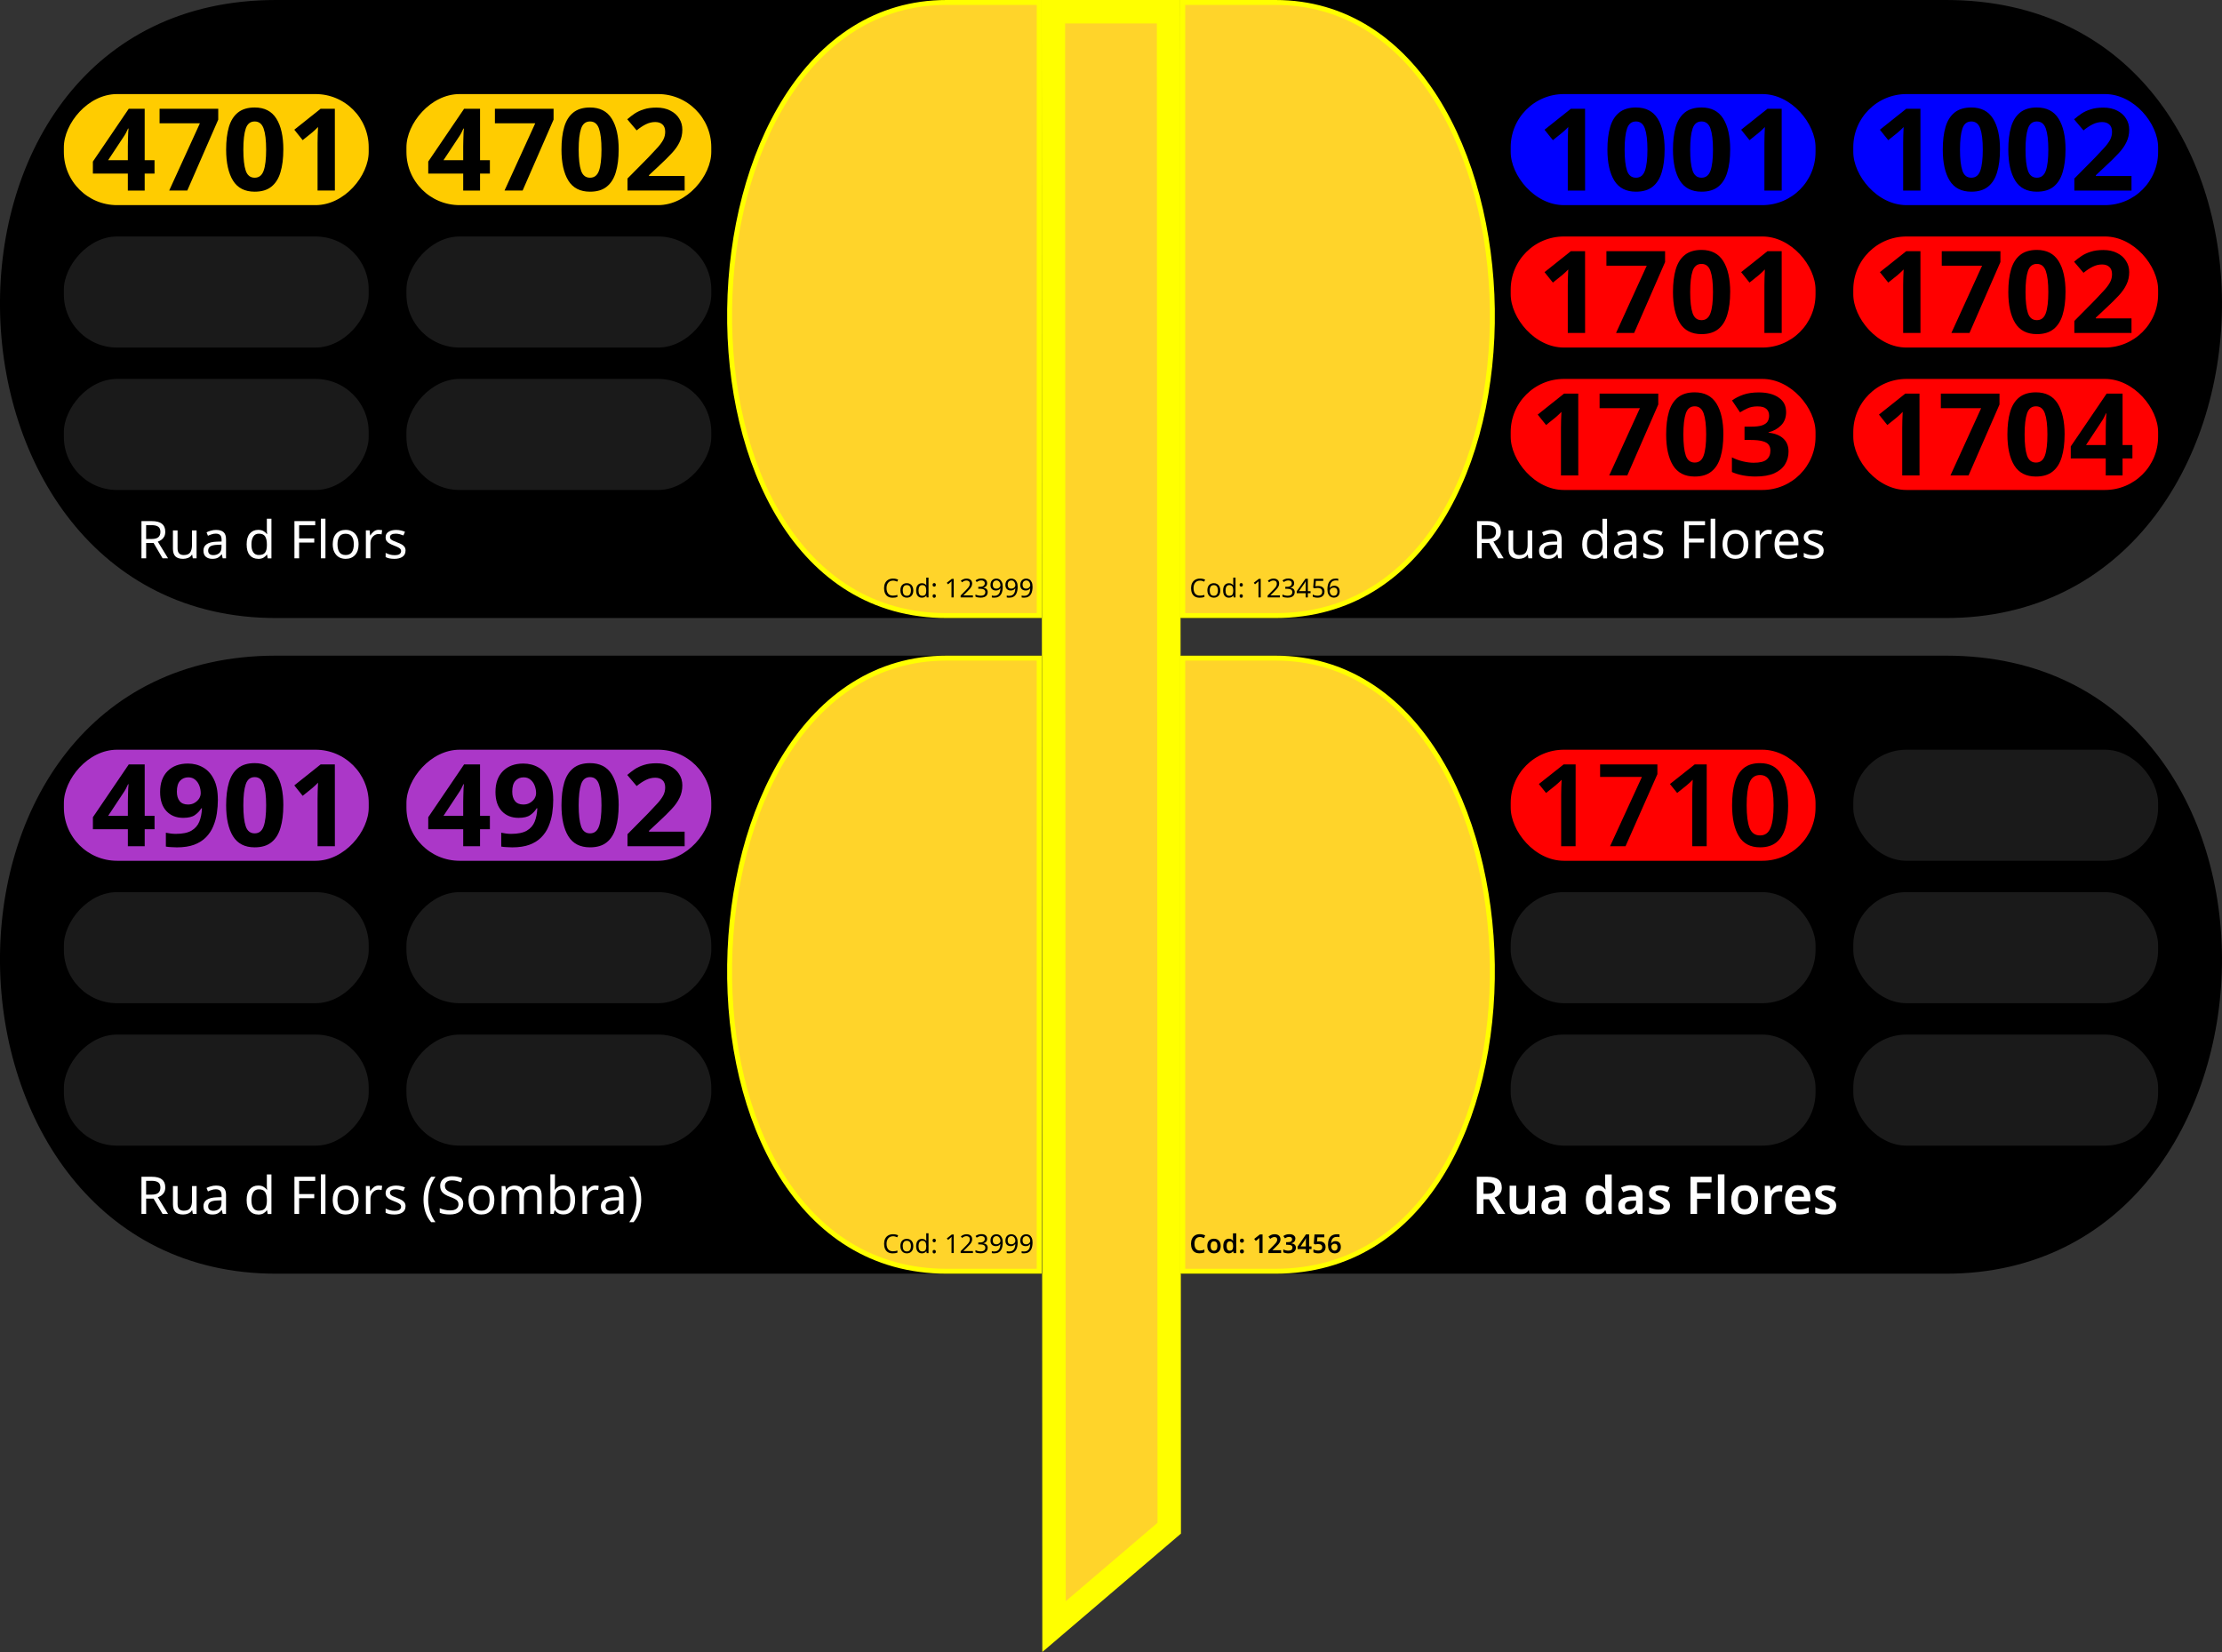 <?xml version="1.0" encoding="UTF-8" standalone="no"?>
<!-- Created with Inkscape (http://www.inkscape.org/) -->

<svg
   width="90.261mm"
   height="67.119mm"
   viewBox="0 0 90.261 67.119"
   version="1.1"
   id="svg336"
   xml:space="preserve"
   xmlns:inkscape="http://www.inkscape.org/namespaces/inkscape"
   xmlns:sodipodi="http://sodipodi.sourceforge.net/DTD/sodipodi-0.dtd"
   xmlns="http://www.w3.org/2000/svg"
   xmlns:svg="http://www.w3.org/2000/svg"><rect x="0" y="0" width="90.261" height="67.119" fill="#333333" stroke="none"/><sodipodi:namedview
     id="namedview338"
     pagecolor="#ffffff"
     bordercolor="#999999"
     borderopacity="1"
     inkscape:showpageshadow="0"
     inkscape:pageopacity="0"
     inkscape:pagecheckerboard="0"
     inkscape:deskcolor="#d1d1d1"
     inkscape:document-units="mm"
     showgrid="false" /><defs
     id="defs333" /><g
     inkscape:label="Layer 1"
     inkscape:groupmode="layer"
     id="layer1"
     transform="translate(-335.532,-313.819)"><path
       id="path79308"
       style="fill:#ffd42a;stroke:#ffff00;stroke-width:0.952;stroke-linecap:round;stroke-dasharray:none;paint-order:markers fill stroke"
       d="m 378.322,314.295 h 4.68 l 0.026,61.613 -4.68,3.997 z"
       sodipodi:nodetypes="ccccc"
       inkscape:export-filename="flags-mess.svg"
       inkscape:export-xdpi="300.34"
       inkscape:export-ydpi="300.34" /><path
       id="path79310"
       style="fill:#000000;stroke:#000000;stroke-width:0.2;stroke-linecap:round;stroke-dasharray:none;paint-order:markers fill stroke"
       d="m 383.578,313.919 h 31.004 c 15.15,0 14.475,24.91 0,24.91 h -31.004 z"
       sodipodi:nodetypes="ccccc" /><rect
       style="fill:#0000ff;stroke:#000000;stroke-width:0.33;stroke-linecap:round;stroke-linejoin:miter;stroke-dasharray:none;stroke-dashoffset:0;paint-order:markers fill stroke"
       id="rect79312"
       width="12.713"
       height="4.842"
       x="396.734"
       y="317.476"
       ry="2.326" /><g
       aria-label="1001"
       id="text79316"
       style="font-size:4.654px;line-height:1.25;font-family:'Noto Sans';-inkscape-font-specification:'Noto Sans';stroke-width:0.436"><path
         d="m 399.921,321.561 h -0.703 v -1.922 q 0,-0.121 0.005,-0.316 0.009,-0.195 0.014,-0.344 -0.023,0.028 -0.102,0.102 -0.074,0.07 -0.14,0.126 l -0.382,0.307 -0.34,-0.424 1.07,-0.852 h 0.577 z"
         style="font-weight:bold;-inkscape-font-specification:'Noto Sans Bold'"
         id="path82557" /><path
         d="m 403.151,319.899 q 0,0.535 -0.116,0.917 -0.112,0.382 -0.368,0.586 -0.251,0.205 -0.68,0.205 -0.6,0 -0.88,-0.451 -0.279,-0.456 -0.279,-1.257 0,-0.54 0.112,-0.922 0.112,-0.382 0.368,-0.586 0.256,-0.205 0.68,-0.205 0.596,0 0.88,0.451 0.284,0.451 0.284,1.261 z m -1.624,0 q 0,0.568 0.098,0.856 0.098,0.284 0.363,0.284 0.261,0 0.363,-0.284 0.102,-0.284 0.102,-0.856 0,-0.568 -0.102,-0.856 -0.102,-0.289 -0.363,-0.289 -0.265,0 -0.363,0.289 -0.098,0.289 -0.098,0.856 z"
         style="font-weight:bold;-inkscape-font-specification:'Noto Sans Bold'"
         id="path82559" /><path
         d="m 405.814,319.899 q 0,0.535 -0.116,0.917 -0.112,0.382 -0.368,0.586 -0.251,0.205 -0.68,0.205 -0.6,0 -0.88,-0.451 -0.279,-0.456 -0.279,-1.257 0,-0.54 0.112,-0.922 0.112,-0.382 0.368,-0.586 0.256,-0.205 0.68,-0.205 0.596,0 0.88,0.451 0.284,0.451 0.284,1.261 z m -1.624,0 q 0,0.568 0.098,0.856 0.098,0.284 0.363,0.284 0.261,0 0.363,-0.284 0.102,-0.284 0.102,-0.856 0,-0.568 -0.102,-0.856 -0.102,-0.289 -0.363,-0.289 -0.265,0 -0.363,0.289 -0.098,0.289 -0.098,0.856 z"
         style="font-weight:bold;-inkscape-font-specification:'Noto Sans Bold'"
         id="path82561" /><path
         d="m 407.908,321.561 h -0.703 v -1.922 q 0,-0.121 0.005,-0.316 0.009,-0.195 0.014,-0.344 -0.023,0.028 -0.102,0.102 -0.074,0.07 -0.14,0.126 l -0.382,0.307 -0.34,-0.424 1.07,-0.852 h 0.577 z"
         style="font-weight:bold;-inkscape-font-specification:'Noto Sans Bold'"
         id="path82563" /></g><rect
       style="fill:#ff0000;stroke:#000000;stroke-width:0.33;stroke-linecap:round;stroke-linejoin:miter;stroke-dasharray:none;stroke-dashoffset:0;paint-order:markers fill stroke"
       id="rect79318"
       width="12.713"
       height="4.842"
       x="396.734"
       y="323.262"
       ry="2.326" /><g
       aria-label="1701"
       id="text79322"
       style="font-size:4.654px;line-height:1.25;font-family:'Noto Sans';-inkscape-font-specification:'Noto Sans';stroke-width:0.436"><path
         d="m 399.921,327.347 h -0.703 v -1.922 q 0,-0.121 0.005,-0.316 0.009,-0.195 0.014,-0.344 -0.023,0.028 -0.102,0.102 -0.074,0.07 -0.14,0.126 l -0.382,0.307 -0.34,-0.424 1.07,-0.852 h 0.577 z"
         style="font-weight:bold;-inkscape-font-specification:'Noto Sans Bold'"
         id="path82584" /><path
         d="m 401.178,327.347 1.247,-2.732 h -1.638 v -0.591 h 2.383 v 0.442 l -1.257,2.881 z"
         style="font-weight:bold;-inkscape-font-specification:'Noto Sans Bold'"
         id="path82586" /><path
         d="m 405.814,325.686 q 0,0.535 -0.116,0.917 -0.112,0.382 -0.368,0.586 -0.251,0.205 -0.68,0.205 -0.6,0 -0.88,-0.451 -0.279,-0.456 -0.279,-1.257 0,-0.54 0.112,-0.922 0.112,-0.382 0.368,-0.586 0.256,-0.205 0.68,-0.205 0.596,0 0.88,0.451 0.284,0.451 0.284,1.261 z m -1.624,0 q 0,0.568 0.098,0.856 0.098,0.284 0.363,0.284 0.261,0 0.363,-0.284 0.102,-0.284 0.102,-0.856 0,-0.568 -0.102,-0.856 -0.102,-0.289 -0.363,-0.289 -0.265,0 -0.363,0.289 -0.098,0.289 -0.098,0.856 z"
         style="font-weight:bold;-inkscape-font-specification:'Noto Sans Bold'"
         id="path82588" /><path
         d="m 407.908,327.347 h -0.703 v -1.922 q 0,-0.121 0.005,-0.316 0.009,-0.195 0.014,-0.344 -0.023,0.028 -0.102,0.102 -0.074,0.07 -0.14,0.126 l -0.382,0.307 -0.34,-0.424 1.07,-0.852 h 0.577 z"
         style="font-weight:bold;-inkscape-font-specification:'Noto Sans Bold'"
         id="path82590" /></g><rect
       style="fill:#0000ff;stroke:#000000;stroke-width:0.33;stroke-linecap:round;stroke-linejoin:miter;stroke-dasharray:none;stroke-dashoffset:0;paint-order:markers fill stroke"
       id="rect79324"
       width="12.713"
       height="4.842"
       x="410.65"
       y="317.476"
       ry="2.326" /><g
       aria-label="1002"
       id="text79328"
       style="font-size:4.654px;line-height:1.25;font-family:'Noto Sans';-inkscape-font-specification:'Noto Sans';stroke-width:0.436"><path
         d="m 413.544,321.561 h -0.703 v -1.922 q 0,-0.121 0.005,-0.316 0.009,-0.195 0.014,-0.344 -0.023,0.028 -0.102,0.102 -0.074,0.07 -0.14,0.126 l -0.382,0.307 -0.34,-0.424 1.07,-0.852 h 0.577 z"
         style="font-weight:bold;-inkscape-font-specification:'Noto Sans Bold'"
         id="path82566" /><path
         d="m 416.774,319.899 q 0,0.535 -0.116,0.917 -0.112,0.382 -0.368,0.586 -0.251,0.205 -0.68,0.205 -0.6,0 -0.88,-0.451 -0.279,-0.456 -0.279,-1.257 0,-0.54 0.112,-0.922 0.112,-0.382 0.368,-0.586 0.256,-0.205 0.68,-0.205 0.596,0 0.88,0.451 0.284,0.451 0.284,1.261 z m -1.624,0 q 0,0.568 0.098,0.856 0.098,0.284 0.363,0.284 0.261,0 0.363,-0.284 0.102,-0.284 0.102,-0.856 0,-0.568 -0.102,-0.856 -0.102,-0.289 -0.363,-0.289 -0.265,0 -0.363,0.289 -0.098,0.289 -0.098,0.856 z"
         style="font-weight:bold;-inkscape-font-specification:'Noto Sans Bold'"
         id="path82568" /><path
         d="m 419.436,319.899 q 0,0.535 -0.116,0.917 -0.112,0.382 -0.368,0.586 -0.251,0.205 -0.68,0.205 -0.6,0 -0.88,-0.451 -0.279,-0.456 -0.279,-1.257 0,-0.54 0.112,-0.922 0.112,-0.382 0.368,-0.586 0.256,-0.205 0.68,-0.205 0.596,0 0.88,0.451 0.284,0.451 0.284,1.261 z m -1.624,0 q 0,0.568 0.098,0.856 0.098,0.284 0.363,0.284 0.261,0 0.363,-0.284 0.102,-0.284 0.102,-0.856 0,-0.568 -0.102,-0.856 -0.102,-0.289 -0.363,-0.289 -0.265,0 -0.363,0.289 -0.098,0.289 -0.098,0.856 z"
         style="font-weight:bold;-inkscape-font-specification:'Noto Sans Bold'"
         id="path82570" /><path
         d="m 422.117,321.561 h -2.322 v -0.489 l 0.833,-0.842 q 0.251,-0.261 0.405,-0.433 0.154,-0.177 0.223,-0.316 0.07,-0.144 0.07,-0.307 0,-0.2 -0.112,-0.298 -0.107,-0.098 -0.293,-0.098 -0.191,0 -0.372,0.088 -0.182,0.088 -0.382,0.251 l -0.382,-0.451 q 0.144,-0.126 0.303,-0.233 0.163,-0.107 0.372,-0.172 0.214,-0.07 0.512,-0.07 0.326,0 0.559,0.121 0.237,0.116 0.363,0.321 0.13,0.2 0.13,0.456 0,0.275 -0.112,0.503 -0.107,0.228 -0.316,0.451 -0.205,0.223 -0.498,0.493 l -0.428,0.4 v 0.033 h 1.447 z"
         style="font-weight:bold;-inkscape-font-specification:'Noto Sans Bold'"
         id="path82572" /></g><rect
       style="fill:#ff0000;stroke:#000000;stroke-width:0.33;stroke-linecap:round;stroke-linejoin:miter;stroke-dasharray:none;stroke-dashoffset:0;paint-order:markers fill stroke"
       id="rect79330"
       width="12.713"
       height="4.842"
       x="410.65"
       y="323.262"
       ry="2.326" /><path
       id="path79332"
       style="fill:#ffd42a;stroke:#ffff00;stroke-width:0.2;stroke-linecap:round;stroke-dasharray:none;paint-order:markers fill stroke"
       d="m 383.578,313.919 h 3.762 c 11.406,0 12.097,24.91 0,24.91 h -3.762 z"
       sodipodi:nodetypes="ccccc" /><g
       aria-label="Rua das Flores"
       id="text79336"
       style="font-size:2.117px;line-height:1.25;font-family:'Noto Sans';-inkscape-font-specification:'Noto Sans';stroke-width:0.504"><path
         d="m 395.949,334.991 q 0.282,0 0.415,0.108 0.135,0.106 0.135,0.322 0,0.121 -0.044,0.201 -0.044,0.08 -0.114,0.129 -0.068,0.047 -0.144,0.074 l 0.415,0.677 h -0.222 l -0.366,-0.624 h -0.301 v 0.624 h -0.191 v -1.511 z m -0.011,0.165 h -0.216 v 0.561 h 0.226 q 0.184,0 0.269,-0.072 0.085,-0.074 0.085,-0.216 0,-0.148 -0.089,-0.21 -0.089,-0.064 -0.275,-0.064 z"
         style="fill:#ffffff"
         id="path82611" /><path
         d="m 397.772,335.368 v 1.135 h -0.152 l -0.028,-0.15 h -0.008 q -0.055,0.089 -0.152,0.131 -0.097,0.04 -0.207,0.04 -0.205,0 -0.309,-0.097 -0.104,-0.1 -0.104,-0.315 v -0.743 h 0.188 v 0.73 q 0,0.271 0.252,0.271 0.188,0 0.26,-0.106 0.074,-0.106 0.074,-0.305 v -0.591 z"
         style="fill:#ffffff"
         id="path82613" /><path
         d="m 398.561,335.349 q 0.207,0 0.307,0.091 0.1,0.091 0.1,0.29 v 0.773 h -0.135 l -0.036,-0.161 h -0.008 q -0.074,0.093 -0.157,0.138 -0.08,0.044 -0.224,0.044 -0.155,0 -0.256,-0.08 -0.102,-0.083 -0.102,-0.256 0,-0.169 0.133,-0.26 0.133,-0.093 0.411,-0.102 l 0.193,-0.006 v -0.068 q 0,-0.142 -0.061,-0.197 -0.061,-0.055 -0.174,-0.055 -0.089,0 -0.169,0.028 -0.08,0.025 -0.15,0.059 l -0.057,-0.14 q 0.074,-0.04 0.176,-0.068 0.102,-0.03 0.212,-0.03 z m 0.055,0.605 q -0.212,0.008 -0.294,0.068 -0.08,0.059 -0.08,0.167 0,0.095 0.057,0.14 0.059,0.044 0.15,0.044 0.144,0 0.239,-0.078 0.095,-0.08 0.095,-0.246 v -0.102 z"
         style="fill:#ffffff"
         id="path82615" /><path
         d="m 400.271,336.524 q -0.212,0 -0.339,-0.146 -0.127,-0.148 -0.127,-0.44 0,-0.292 0.127,-0.44 0.129,-0.15 0.341,-0.15 0.131,0 0.214,0.049 0.085,0.049 0.138,0.119 h 0.013 q -0.002,-0.028 -0.008,-0.08 -0.004,-0.055 -0.004,-0.087 v -0.453 h 0.186 v 1.609 h -0.15 l -0.028,-0.152 h -0.008 q -0.051,0.072 -0.135,0.123 -0.085,0.051 -0.218,0.051 z m 0.03,-0.155 q 0.18,0 0.252,-0.097 0.074,-0.1 0.074,-0.298 v -0.034 q 0,-0.212 -0.07,-0.324 -0.07,-0.114 -0.258,-0.114 -0.15,0 -0.226,0.121 -0.074,0.119 -0.074,0.32 0,0.203 0.074,0.315 0.076,0.112 0.229,0.112 z"
         style="fill:#ffffff"
         id="path82617" /><path
         d="m 401.601,335.349 q 0.207,0 0.307,0.091 0.1,0.091 0.1,0.29 v 0.773 h -0.135 l -0.036,-0.161 h -0.008 q -0.074,0.093 -0.157,0.138 -0.08,0.044 -0.224,0.044 -0.155,0 -0.256,-0.08 -0.102,-0.083 -0.102,-0.256 0,-0.169 0.133,-0.26 0.133,-0.093 0.411,-0.102 l 0.193,-0.006 v -0.068 q 0,-0.142 -0.061,-0.197 -0.061,-0.055 -0.174,-0.055 -0.089,0 -0.169,0.028 -0.08,0.025 -0.15,0.059 l -0.057,-0.14 q 0.074,-0.04 0.176,-0.068 0.102,-0.03 0.212,-0.03 z m 0.055,0.605 q -0.212,0.008 -0.294,0.068 -0.08,0.059 -0.08,0.167 0,0.095 0.057,0.14 0.059,0.044 0.15,0.044 0.144,0 0.239,-0.078 0.095,-0.08 0.095,-0.246 v -0.102 z"
         style="fill:#ffffff"
         id="path82619" /><path
         d="m 403.097,336.189 q 0,0.165 -0.123,0.25 -0.123,0.085 -0.33,0.085 -0.119,0 -0.205,-0.019 -0.085,-0.019 -0.15,-0.053 v -0.169 q 0.068,0.034 0.163,0.064 0.097,0.028 0.197,0.028 0.142,0 0.205,-0.044 0.064,-0.047 0.064,-0.123 0,-0.042 -0.023,-0.076 -0.023,-0.034 -0.085,-0.068 -0.059,-0.034 -0.171,-0.076 -0.11,-0.042 -0.188,-0.085 -0.078,-0.042 -0.121,-0.102 -0.042,-0.059 -0.042,-0.152 0,-0.144 0.116,-0.222 0.119,-0.078 0.309,-0.078 0.104,0 0.193,0.021 0.091,0.019 0.169,0.055 l -0.064,0.148 q -0.072,-0.03 -0.15,-0.051 -0.078,-0.021 -0.161,-0.021 -0.114,0 -0.176,0.038 -0.059,0.036 -0.059,0.1 0,0.047 0.028,0.08 0.028,0.032 0.091,0.064 0.066,0.03 0.174,0.072 0.108,0.04 0.184,0.083 0.076,0.042 0.116,0.104 0.04,0.059 0.04,0.15 z"
         style="fill:#ffffff"
         id="path82621" /><path
         d="m 404.139,336.503 h -0.191 v -1.511 h 0.845 v 0.167 h -0.654 v 0.536 h 0.614 v 0.167 h -0.614 z"
         style="fill:#ffffff"
         id="path82623" /><path
         d="m 405.207,336.503 h -0.186 v -1.609 h 0.186 z"
         style="fill:#ffffff"
         id="path82625" /><path
         d="m 406.554,335.933 q 0,0.282 -0.144,0.436 -0.142,0.155 -0.385,0.155 -0.15,0 -0.269,-0.068 -0.116,-0.07 -0.184,-0.201 -0.068,-0.133 -0.068,-0.322 0,-0.282 0.142,-0.434 0.142,-0.152 0.385,-0.152 0.155,0 0.271,0.07 0.119,0.068 0.184,0.199 0.068,0.129 0.068,0.318 z m -0.857,0 q 0,0.201 0.078,0.32 0.08,0.116 0.254,0.116 0.171,0 0.252,-0.116 0.08,-0.119 0.08,-0.32 0,-0.201 -0.08,-0.315 -0.08,-0.114 -0.254,-0.114 -0.174,0 -0.252,0.114 -0.078,0.114 -0.078,0.315 z"
         style="fill:#ffffff"
         id="path82627" /><path
         d="m 407.377,335.347 q 0.032,0 0.068,0.004 0.038,0.002 0.066,0.008 l -0.023,0.171 q -0.028,-0.006 -0.061,-0.011 -0.032,-0.004 -0.061,-0.004 -0.087,0 -0.163,0.049 -0.076,0.047 -0.123,0.133 -0.044,0.085 -0.044,0.199 v 0.605 h -0.186 v -1.135 h 0.152 l 0.021,0.207 h 0.008 q 0.055,-0.093 0.142,-0.161 0.087,-0.068 0.205,-0.068 z"
         style="fill:#ffffff"
         id="path82629" /><path
         d="m 408.118,335.347 q 0.146,0 0.25,0.064 0.106,0.064 0.161,0.18 0.057,0.114 0.057,0.269 v 0.112 h -0.777 q 0.004,0.193 0.097,0.294 0.095,0.1 0.265,0.1 0.108,0 0.191,-0.019 0.085,-0.021 0.174,-0.059 v 0.163 q -0.087,0.038 -0.171,0.055 -0.085,0.019 -0.201,0.019 -0.161,0 -0.286,-0.066 -0.123,-0.066 -0.193,-0.195 -0.068,-0.131 -0.068,-0.32 0,-0.186 0.061,-0.32 0.064,-0.133 0.176,-0.205 0.114,-0.072 0.265,-0.072 z m -0.002,0.152 q -0.133,0 -0.212,0.087 -0.076,0.085 -0.091,0.237 h 0.578 q -0.002,-0.144 -0.068,-0.233 -0.066,-0.091 -0.207,-0.091 z"
         style="fill:#ffffff"
         id="path82631" /><path
         d="m 409.612,336.189 q 0,0.165 -0.123,0.25 -0.123,0.085 -0.33,0.085 -0.119,0 -0.205,-0.019 -0.085,-0.019 -0.15,-0.053 v -0.169 q 0.068,0.034 0.163,0.064 0.097,0.028 0.197,0.028 0.142,0 0.205,-0.044 0.064,-0.047 0.064,-0.123 0,-0.042 -0.023,-0.076 -0.023,-0.034 -0.085,-0.068 -0.059,-0.034 -0.171,-0.076 -0.11,-0.042 -0.188,-0.085 -0.078,-0.042 -0.121,-0.102 -0.042,-0.059 -0.042,-0.152 0,-0.144 0.116,-0.222 0.119,-0.078 0.309,-0.078 0.104,0 0.193,0.021 0.091,0.019 0.169,0.055 l -0.064,0.148 q -0.072,-0.03 -0.15,-0.051 -0.078,-0.021 -0.161,-0.021 -0.114,0 -0.176,0.038 -0.059,0.036 -0.059,0.1 0,0.047 0.028,0.08 0.028,0.032 0.091,0.064 0.066,0.03 0.174,0.072 0.108,0.04 0.184,0.083 0.076,0.042 0.116,0.104 0.04,0.059 0.04,0.15 z"
         style="fill:#ffffff"
         id="path82633" /></g><g
       aria-label="Cod: 123456"
       id="text79340"
       style="font-size:1.058px;line-height:1.25;font-family:'Noto Sans';-inkscape-font-specification:'Noto Sans';stroke-width:0.265"><path
         d="m 384.277,337.409 q -0.122,0 -0.192,0.082 -0.07,0.082 -0.07,0.223 0,0.141 0.065,0.223 0.066,0.082 0.196,0.082 0.05,0 0.094,-0.008 0.044,-0.008 0.087,-0.021 v 0.083 q -0.042,0.016 -0.088,0.023 -0.044,0.007 -0.107,0.007 -0.115,0 -0.193,-0.048 -0.077,-0.048 -0.116,-0.135 -0.038,-0.088 -0.038,-0.206 0,-0.114 0.041,-0.201 0.042,-0.088 0.124,-0.137 0.082,-0.05 0.198,-0.05 0.12,0 0.208,0.044 l -0.038,0.08 q -0.035,-0.016 -0.078,-0.029 -0.042,-0.013 -0.093,-0.013 z"
         id="path82636" /><path
         d="m 385.102,337.807 q 0,0.141 -0.072,0.218 -0.071,0.077 -0.193,0.077 -0.075,0 -0.134,-0.034 -0.058,-0.035 -0.092,-0.101 -0.034,-0.067 -0.034,-0.161 0,-0.141 0.071,-0.217 0.071,-0.076 0.193,-0.076 0.077,0 0.135,0.035 0.059,0.034 0.092,0.1 0.034,0.065 0.034,0.159 z m -0.429,0 q 0,0.101 0.039,0.16 0.04,0.058 0.127,0.058 0.086,0 0.126,-0.058 0.04,-0.059 0.04,-0.16 0,-0.101 -0.04,-0.158 -0.04,-0.057 -0.127,-0.057 -0.087,0 -0.126,0.057 -0.039,0.057 -0.039,0.158 z"
         id="path82638" /><path
         d="m 385.451,338.102 q -0.106,0 -0.169,-0.073 -0.064,-0.074 -0.064,-0.22 0,-0.146 0.064,-0.22 0.065,-0.075 0.17,-0.075 0.066,0 0.107,0.024 0.042,0.024 0.069,0.059 h 0.006 q -10e-4,-0.014 -0.004,-0.04 -0.002,-0.028 -0.002,-0.043 v -0.226 h 0.093 v 0.804 h -0.075 l -0.014,-0.076 h -0.004 q -0.025,0.036 -0.068,0.061 -0.042,0.025 -0.109,0.025 z m 0.015,-0.077 q 0.09,0 0.126,-0.049 0.037,-0.05 0.037,-0.149 v -0.017 q 0,-0.106 -0.035,-0.162 -0.035,-0.057 -0.129,-0.057 -0.075,0 -0.113,0.06 -0.037,0.059 -0.037,0.16 0,0.102 0.037,0.158 0.038,0.056 0.114,0.056 z"
         id="path82640" /><path
         d="m 385.887,337.581 q 0,-0.04 0.019,-0.056 0.019,-0.016 0.045,-0.016 0.028,0 0.047,0.016 0.02,0.016 0.02,0.056 0,0.038 -0.02,0.055 -0.019,0.017 -0.047,0.017 -0.026,0 -0.045,-0.017 -0.019,-0.017 -0.019,-0.055 z m 0,0.453 q 0,-0.039 0.019,-0.055 0.019,-0.016 0.045,-0.016 0.028,0 0.047,0.016 0.02,0.016 0.02,0.055 0,0.038 -0.02,0.055 -0.019,0.017 -0.047,0.017 -0.026,0 -0.045,-0.017 -0.019,-0.017 -0.019,-0.055 z"
         id="path82642" /><path
         d="m 386.745,338.091 h -0.091 v -0.528 q 0,-0.045 0.001,-0.073 10e-4,-0.028 0.003,-0.057 -0.017,0.017 -0.031,0.029 -0.014,0.012 -0.035,0.03 l -0.08,0.066 -0.049,-0.062 0.204,-0.159 h 0.077 z"
         id="path82644" /><path
         d="m 387.525,338.091 h -0.5 v -0.077 l 0.198,-0.2 q 0.057,-0.057 0.096,-0.102 0.039,-0.044 0.059,-0.087 0.02,-0.043 0.02,-0.094 0,-0.062 -0.037,-0.094 -0.037,-0.033 -0.096,-0.033 -0.055,0 -0.097,0.019 -0.041,0.019 -0.085,0.053 l -0.05,-0.062 q 0.044,-0.037 0.102,-0.062 0.058,-0.026 0.13,-0.026 0.106,0 0.167,0.054 0.061,0.053 0.061,0.147 0,0.059 -0.024,0.111 -0.024,0.052 -0.068,0.103 -0.043,0.05 -0.102,0.107 l -0.158,0.156 v 0.004 h 0.382 z"
         id="path82646" /><path
         d="m 388.102,337.513 q 0,0.076 -0.042,0.122 -0.042,0.044 -0.114,0.059 v 0.004 q 0.091,0.011 0.135,0.057 0.044,0.047 0.044,0.122 0,0.066 -0.031,0.117 -0.031,0.051 -0.095,0.079 -0.064,0.029 -0.164,0.029 -0.059,0 -0.11,-0.01 -0.051,-0.008 -0.097,-0.032 v -0.087 q 0.048,0.023 0.103,0.037 0.055,0.013 0.106,0.013 0.102,0 0.146,-0.039 0.045,-0.04 0.045,-0.11 0,-0.071 -0.056,-0.102 -0.055,-0.032 -0.156,-0.032 h -0.073 v -0.079 h 0.074 q 0.093,0 0.141,-0.039 0.049,-0.039 0.049,-0.104 0,-0.055 -0.037,-0.085 -0.037,-0.031 -0.101,-0.031 -0.061,0 -0.105,0.018 -0.043,0.018 -0.086,0.045 l -0.047,-0.064 q 0.04,-0.032 0.1,-0.055 0.06,-0.023 0.137,-0.023 0.119,0 0.176,0.053 0.058,0.053 0.058,0.134 z"
         id="path82648" /><path
         d="m 388.769,337.92 h -0.11 v 0.171 h -0.09 v -0.171 h -0.362 v -0.079 l 0.356,-0.509 h 0.096 v 0.505 h 0.11 z m -0.2,-0.322 q 0,-0.055 0.002,-0.093 0.002,-0.039 0.003,-0.074 h -0.004 q -0.008,0.02 -0.021,0.043 -0.013,0.023 -0.024,0.039 l -0.226,0.323 h 0.271 z"
         id="path82650" /><path
         d="m 389.082,337.628 q 0.116,0 0.185,0.058 0.069,0.058 0.069,0.164 0,0.117 -0.075,0.185 -0.074,0.067 -0.207,0.067 -0.058,0 -0.11,-0.011 -0.051,-0.011 -0.086,-0.031 v -0.088 q 0.038,0.023 0.092,0.037 0.055,0.013 0.105,0.013 0.084,0 0.134,-0.039 0.052,-0.04 0.052,-0.124 0,-0.074 -0.045,-0.113 -0.045,-0.04 -0.144,-0.04 -0.03,0 -0.068,0.005 -0.038,0.005 -0.061,0.011 l -0.047,-0.03 0.029,-0.357 h 0.379 v 0.085 h -0.3 l -0.018,0.219 q 0.018,-0.003 0.049,-0.007 0.031,-0.004 0.068,-0.004 z"
         id="path82652" /><path
         d="m 389.454,337.769 q 0,-0.082 0.014,-0.16 0.015,-0.079 0.052,-0.143 0.038,-0.065 0.106,-0.103 0.068,-0.038 0.175,-0.038 0.022,0 0.049,0.002 0.028,0.002 0.044,0.007 v 0.079 q -0.019,-0.006 -0.043,-0.01 -0.023,-0.003 -0.048,-0.003 -0.073,0 -0.122,0.024 -0.049,0.024 -0.077,0.067 -0.028,0.042 -0.04,0.097 -0.013,0.055 -0.016,0.117 h 0.006 q 0.024,-0.037 0.068,-0.062 0.043,-0.026 0.111,-0.026 0.098,0 0.159,0.06 0.06,0.059 0.06,0.169 0,0.119 -0.066,0.186 -0.065,0.068 -0.175,0.068 -0.072,0 -0.13,-0.036 -0.058,-0.036 -0.093,-0.11 -0.034,-0.074 -0.034,-0.187 z m 0.256,0.255 q 0.067,0 0.108,-0.042 0.041,-0.043 0.041,-0.133 0,-0.072 -0.037,-0.114 -0.036,-0.042 -0.109,-0.042 -0.05,0 -0.087,0.021 -0.037,0.02 -0.058,0.052 -0.02,0.032 -0.02,0.066 0,0.045 0.018,0.091 0.018,0.044 0.054,0.074 0.036,0.029 0.09,0.029 z"
         id="path82654" /></g><rect
       style="fill:#ff0000;stroke:#000000;stroke-width:0.33;stroke-linecap:round;stroke-linejoin:miter;stroke-dasharray:none;stroke-dashoffset:0;paint-order:markers fill stroke"
       id="rect79342"
       width="12.713"
       height="4.842"
       x="396.734"
       y="329.049"
       ry="2.326" /><rect
       style="fill:#ff0000;stroke:#000000;stroke-width:0.33;stroke-linecap:round;stroke-linejoin:miter;stroke-dasharray:none;stroke-dashoffset:0;paint-order:markers fill stroke"
       id="rect79344"
       width="12.713"
       height="4.842"
       x="410.65"
       y="329.049"
       ry="2.326" /><g
       aria-label="1702"
       id="text79348"
       style="font-size:4.654px;line-height:1.25;font-family:'Noto Sans';-inkscape-font-specification:'Noto Sans';stroke-width:0.436"><path
         d="m 413.544,327.347 h -0.703 v -1.922 q 0,-0.121 0.005,-0.316 0.009,-0.195 0.014,-0.344 -0.023,0.028 -0.102,0.102 -0.074,0.07 -0.14,0.126 l -0.382,0.307 -0.34,-0.424 1.07,-0.852 h 0.577 z"
         style="font-weight:bold;-inkscape-font-specification:'Noto Sans Bold'"
         id="path82575" /><path
         d="m 414.8,327.347 1.247,-2.732 h -1.638 v -0.591 h 2.383 v 0.442 l -1.257,2.881 z"
         style="font-weight:bold;-inkscape-font-specification:'Noto Sans Bold'"
         id="path82577" /><path
         d="m 419.436,325.686 q 0,0.535 -0.116,0.917 -0.112,0.382 -0.368,0.586 -0.251,0.205 -0.68,0.205 -0.6,0 -0.88,-0.451 -0.279,-0.456 -0.279,-1.257 0,-0.54 0.112,-0.922 0.112,-0.382 0.368,-0.586 0.256,-0.205 0.68,-0.205 0.596,0 0.88,0.451 0.284,0.451 0.284,1.261 z m -1.624,0 q 0,0.568 0.098,0.856 0.098,0.284 0.363,0.284 0.261,0 0.363,-0.284 0.102,-0.284 0.102,-0.856 0,-0.568 -0.102,-0.856 -0.102,-0.289 -0.363,-0.289 -0.265,0 -0.363,0.289 -0.098,0.289 -0.098,0.856 z"
         style="font-weight:bold;-inkscape-font-specification:'Noto Sans Bold'"
         id="path82579" /><path
         d="m 422.117,327.347 h -2.322 v -0.489 l 0.833,-0.842 q 0.251,-0.261 0.405,-0.433 0.154,-0.177 0.223,-0.316 0.07,-0.144 0.07,-0.307 0,-0.2 -0.112,-0.298 -0.107,-0.098 -0.293,-0.098 -0.191,0 -0.372,0.088 -0.182,0.088 -0.382,0.251 l -0.382,-0.451 q 0.144,-0.126 0.303,-0.233 0.163,-0.107 0.372,-0.172 0.214,-0.07 0.512,-0.07 0.326,0 0.559,0.121 0.237,0.116 0.363,0.321 0.13,0.2 0.13,0.456 0,0.275 -0.112,0.503 -0.107,0.228 -0.316,0.451 -0.205,0.223 -0.498,0.493 l -0.428,0.4 v 0.033 h 1.447 z"
         style="font-weight:bold;-inkscape-font-specification:'Noto Sans Bold'"
         id="path82581" /></g><g
       aria-label="1703"
       id="text79352"
       style="font-size:4.654px;line-height:1.25;font-family:'Noto Sans';-inkscape-font-specification:'Noto Sans';stroke-width:0.436"><path
         d="m 399.644,333.134 h -0.703 v -1.922 q 0,-0.121 0.005,-0.316 0.009,-0.195 0.014,-0.344 -0.023,0.028 -0.102,0.102 -0.074,0.07 -0.14,0.126 l -0.382,0.307 -0.34,-0.424 1.07,-0.852 h 0.577 z"
         style="font-weight:bold;-inkscape-font-specification:'Noto Sans Bold'"
         id="path82593" /><path
         d="m 400.901,333.134 1.247,-2.732 h -1.638 v -0.591 h 2.383 v 0.442 l -1.257,2.881 z"
         style="font-weight:bold;-inkscape-font-specification:'Noto Sans Bold'"
         id="path82595" /><path
         d="m 405.537,331.472 q 0,0.535 -0.116,0.917 -0.112,0.382 -0.368,0.586 -0.251,0.205 -0.68,0.205 -0.6,0 -0.88,-0.451 -0.279,-0.456 -0.279,-1.257 0,-0.54 0.112,-0.922 0.112,-0.382 0.368,-0.586 0.256,-0.205 0.68,-0.205 0.596,0 0.88,0.451 0.284,0.451 0.284,1.261 z m -1.624,0 q 0,0.568 0.098,0.856 0.098,0.284 0.363,0.284 0.261,0 0.363,-0.284 0.102,-0.284 0.102,-0.856 0,-0.568 -0.102,-0.856 -0.102,-0.289 -0.363,-0.289 -0.265,0 -0.363,0.289 -0.098,0.289 -0.098,0.856 z"
         style="font-weight:bold;-inkscape-font-specification:'Noto Sans Bold'"
         id="path82597" /><path
         d="m 408.087,330.555 q 0,0.344 -0.209,0.549 -0.205,0.205 -0.507,0.279 v 0.014 q 0.4,0.046 0.605,0.242 0.209,0.195 0.209,0.526 0,0.289 -0.144,0.521 -0.14,0.228 -0.438,0.363 -0.293,0.13 -0.759,0.13 -0.54,0 -0.959,-0.182 v -0.596 q 0.214,0.107 0.447,0.163 0.237,0.056 0.437,0.056 0.377,0 0.526,-0.13 0.154,-0.13 0.154,-0.368 0,-0.14 -0.07,-0.233 -0.07,-0.098 -0.247,-0.144 -0.172,-0.051 -0.484,-0.051 h -0.251 v -0.54 h 0.256 q 0.307,0 0.465,-0.056 0.163,-0.06 0.219,-0.158 0.06,-0.102 0.06,-0.233 0,-0.177 -0.112,-0.275 -0.107,-0.102 -0.363,-0.102 -0.237,0 -0.414,0.084 -0.172,0.079 -0.293,0.158 l -0.326,-0.484 q 0.195,-0.14 0.456,-0.233 0.265,-0.093 0.628,-0.093 0.512,0 0.81,0.209 0.303,0.205 0.303,0.582 z"
         style="font-weight:bold;-inkscape-font-specification:'Noto Sans Bold'"
         id="path82599" /></g><g
       aria-label="1704"
       id="text79356"
       style="font-size:4.654px;line-height:1.25;font-family:'Noto Sans';-inkscape-font-specification:'Noto Sans';stroke-width:0.436"><path
         d="m 413.506,333.134 h -0.703 v -1.922 q 0,-0.121 0.005,-0.316 0.009,-0.195 0.014,-0.344 -0.023,0.028 -0.102,0.102 -0.074,0.07 -0.14,0.126 l -0.382,0.307 -0.34,-0.424 1.07,-0.852 h 0.577 z"
         style="font-weight:bold;-inkscape-font-specification:'Noto Sans Bold'"
         id="path82602" /><path
         d="m 414.763,333.134 1.247,-2.732 h -1.638 v -0.591 h 2.383 v 0.442 l -1.257,2.881 z"
         style="font-weight:bold;-inkscape-font-specification:'Noto Sans Bold'"
         id="path82604" /><path
         d="m 419.399,331.472 q 0,0.535 -0.116,0.917 -0.112,0.382 -0.368,0.586 -0.251,0.205 -0.68,0.205 -0.6,0 -0.88,-0.451 -0.279,-0.456 -0.279,-1.257 0,-0.54 0.112,-0.922 0.112,-0.382 0.368,-0.586 0.256,-0.205 0.68,-0.205 0.596,0 0.88,0.451 0.284,0.451 0.284,1.261 z m -1.624,0 q 0,0.568 0.098,0.856 0.098,0.284 0.363,0.284 0.261,0 0.363,-0.284 0.102,-0.284 0.102,-0.856 0,-0.568 -0.102,-0.856 -0.102,-0.289 -0.363,-0.289 -0.265,0 -0.363,0.289 -0.098,0.289 -0.098,0.856 z"
         style="font-weight:bold;-inkscape-font-specification:'Noto Sans Bold'"
         id="path82606" /><path
         d="m 422.154,332.445 h -0.4 v 0.689 h -0.684 v -0.689 h -1.42 V 331.956 l 1.457,-2.146 h 0.647 v 2.09 h 0.4 z m -1.084,-1.108 q 0,-0.107 0.005,-0.261 0.005,-0.154 0.009,-0.284 0.009,-0.135 0.014,-0.177 h -0.019 q -0.042,0.093 -0.088,0.182 -0.046,0.088 -0.112,0.182 l -0.61,0.922 h 0.801 z"
         style="font-weight:bold;-inkscape-font-specification:'Noto Sans Bold'"
         id="path82608" /></g><path
       id="path79360"
       style="fill:#000000;stroke:#000000;stroke-width:0.2;stroke-linecap:round;stroke-dasharray:none;paint-order:markers fill stroke"
       d="m 383.578,340.557 h 31.004 c 15.15,0 14.475,24.91 0,24.91 h -31.004 z"
       sodipodi:nodetypes="ccccc" /><rect
       style="fill:#ff0000;stroke:#000000;stroke-width:0.33;stroke-linecap:round;stroke-linejoin:miter;stroke-dasharray:none;stroke-dashoffset:0;paint-order:markers fill stroke"
       id="rect79362"
       width="12.713"
       height="4.842"
       x="396.734"
       y="344.114"
       ry="2.326" /><g
       aria-label="1710"
       id="text79366"
       style="font-weight:600;font-size:4.654px;line-height:1.25;font-family:'Noto Sans';-inkscape-font-specification:'Noto Sans Semi-Bold';stroke-width:0.436"><path
         d="m 399.535,348.199 h -0.586 v -2.071 q 0,-0.149 0.005,-0.316 0.005,-0.168 0.014,-0.312 -0.046,0.046 -0.116,0.112 -0.07,0.06 -0.144,0.126 l -0.372,0.298 -0.293,-0.363 1.005,-0.796 h 0.489 z"
         id="path82478" /><path
         d="m 400.936,348.199 1.294,-2.816 h -1.699 v -0.507 h 2.327 v 0.396 l -1.294,2.927 z"
         id="path82480" /><path
         d="m 404.86,348.199 h -0.586 v -2.071 q 0,-0.149 0.005,-0.316 0.005,-0.168 0.014,-0.312 -0.046,0.046 -0.116,0.112 -0.07,0.06 -0.144,0.126 l -0.372,0.298 -0.293,-0.363 1.005,-0.796 h 0.489 z"
         id="path82482" /><path
         d="m 408.169,346.537 q 0,0.535 -0.112,0.917 -0.112,0.382 -0.363,0.586 -0.251,0.205 -0.666,0.205 -0.586,0 -0.861,-0.451 -0.275,-0.456 -0.275,-1.257 0,-0.54 0.112,-0.922 0.112,-0.382 0.358,-0.586 0.251,-0.205 0.666,-0.205 0.582,0 0.861,0.451 0.279,0.451 0.279,1.261 z m -1.685,0 q 0,0.61 0.116,0.917 0.121,0.307 0.428,0.307 0.303,0 0.424,-0.303 0.126,-0.307 0.126,-0.922 0,-0.614 -0.126,-0.922 -0.121,-0.307 -0.424,-0.307 -0.307,0 -0.428,0.307 -0.116,0.307 -0.116,0.922 z"
         id="path82484" /></g><rect
       style="fill:#1a1a1a;stroke:#000000;stroke-width:0.33;stroke-linecap:round;stroke-linejoin:miter;stroke-dasharray:none;stroke-dashoffset:0;paint-order:markers fill stroke"
       id="rect79368"
       width="12.713"
       height="4.842"
       x="396.734"
       y="349.9"
       ry="2.326" /><rect
       style="fill:#1a1a1a;stroke:#000000;stroke-width:0.33;stroke-linecap:round;stroke-linejoin:miter;stroke-dasharray:none;stroke-dashoffset:0;paint-order:markers fill stroke"
       id="rect79370"
       width="12.713"
       height="4.842"
       x="410.65"
       y="344.114"
       ry="2.326" /><rect
       style="fill:#1a1a1a;stroke:#000000;stroke-width:0.33;stroke-linecap:round;stroke-linejoin:miter;stroke-dasharray:none;stroke-dashoffset:0;paint-order:markers fill stroke"
       id="rect79372"
       width="12.713"
       height="4.842"
       x="410.65"
       y="349.9"
       ry="2.326" /><path
       id="path79374"
       style="fill:#ffd42a;stroke:#ffff00;stroke-width:0.2;stroke-linecap:round;stroke-dasharray:none;paint-order:markers fill stroke"
       d="m 383.578,340.557 h 3.762 c 11.406,0 12.097,24.91 0,24.91 h -3.762 z"
       sodipodi:nodetypes="ccccc" /><g
       aria-label="Rua das Flores"
       id="text79378"
       style="font-weight:600;font-size:2.117px;line-height:1.25;font-family:'Noto Sans';-inkscape-font-specification:'Noto Sans Semi-Bold';stroke-width:0.504"><path
         d="m 395.953,361.629 q 0.298,0 0.44,0.11 0.144,0.11 0.144,0.334 0,0.11 -0.042,0.188 -0.04,0.078 -0.106,0.131 -0.066,0.051 -0.142,0.083 l 0.434,0.665 h -0.305 l -0.362,-0.597 h -0.22 v 0.597 h -0.271 v -1.511 z m -0.017,0.226 h -0.142 v 0.466 h 0.15 q 0.167,0 0.241,-0.059 0.076,-0.061 0.076,-0.18 0,-0.123 -0.08,-0.174 -0.078,-0.053 -0.246,-0.053 z"
         style="fill:#ffffff"
         id="path82487" /><path
         d="m 397.884,361.993 v 1.147 h -0.21 l -0.036,-0.148 h -0.013 q -0.057,0.089 -0.155,0.129 -0.095,0.04 -0.203,0.04 -0.193,0 -0.303,-0.1 -0.108,-0.1 -0.108,-0.32 v -0.749 h 0.267 v 0.696 q 0,0.256 0.212,0.256 0.161,0 0.22,-0.1 0.061,-0.102 0.061,-0.292 v -0.561 z"
         style="fill:#ffffff"
         id="path82489" /><path
         d="m 398.682,361.972 q 0.222,0 0.337,0.097 0.116,0.097 0.116,0.301 v 0.77 h -0.188 l -0.053,-0.159 h -0.008 q -0.074,0.093 -0.157,0.138 -0.083,0.042 -0.224,0.042 -0.155,0 -0.256,-0.087 -0.102,-0.087 -0.102,-0.269 0,-0.178 0.129,-0.267 0.131,-0.089 0.396,-0.1 l 0.199,-0.006 v -0.057 q 0,-0.108 -0.053,-0.155 -0.053,-0.049 -0.148,-0.049 -0.087,0 -0.167,0.025 -0.078,0.025 -0.157,0.059 l -0.085,-0.186 q 0.085,-0.044 0.193,-0.072 0.11,-0.028 0.229,-0.028 z m 0.049,0.631 q -0.176,0.006 -0.243,0.061 -0.068,0.053 -0.068,0.144 0,0.083 0.047,0.119 0.049,0.034 0.127,0.034 0.116,0 0.197,-0.066 0.08,-0.068 0.08,-0.199 v -0.097 z"
         style="fill:#ffffff"
         id="path82491" /><path
         d="m 400.398,363.162 q -0.201,0 -0.324,-0.15 -0.123,-0.15 -0.123,-0.442 0,-0.296 0.125,-0.447 0.125,-0.15 0.328,-0.15 0.127,0 0.207,0.049 0.083,0.049 0.131,0.119 h 0.013 q -0.006,-0.03 -0.013,-0.091 -0.006,-0.061 -0.006,-0.114 v -0.402 h 0.267 v 1.609 h -0.207 l -0.049,-0.15 h -0.011 q -0.049,0.072 -0.129,0.123 -0.08,0.049 -0.21,0.049 z m 0.08,-0.216 q 0.148,0 0.207,-0.085 0.061,-0.085 0.064,-0.256 v -0.034 q 0,-0.184 -0.059,-0.282 -0.057,-0.1 -0.216,-0.1 -0.123,0 -0.188,0.102 -0.064,0.1 -0.064,0.282 0,0.182 0.066,0.277 0.066,0.095 0.191,0.095 z"
         style="fill:#ffffff"
         id="path82493" /><path
         d="m 401.802,361.972 q 0.222,0 0.337,0.097 0.116,0.097 0.116,0.301 v 0.77 h -0.188 l -0.053,-0.159 h -0.008 q -0.074,0.093 -0.157,0.138 -0.083,0.042 -0.224,0.042 -0.155,0 -0.256,-0.087 -0.102,-0.087 -0.102,-0.269 0,-0.178 0.129,-0.267 0.131,-0.089 0.396,-0.1 l 0.199,-0.006 v -0.057 q 0,-0.108 -0.053,-0.155 -0.053,-0.049 -0.148,-0.049 -0.087,0 -0.167,0.025 -0.078,0.025 -0.157,0.059 l -0.085,-0.186 q 0.085,-0.044 0.193,-0.072 0.11,-0.028 0.229,-0.028 z m 0.049,0.631 q -0.176,0.006 -0.243,0.061 -0.068,0.053 -0.068,0.144 0,0.083 0.047,0.119 0.049,0.034 0.127,0.034 0.116,0 0.197,-0.066 0.08,-0.068 0.08,-0.199 v -0.097 z"
         style="fill:#ffffff"
         id="path82495" /><path
         d="m 403.37,362.808 q 0,0.174 -0.125,0.265 -0.123,0.089 -0.353,0.089 -0.121,0 -0.207,-0.017 -0.085,-0.017 -0.165,-0.053 v -0.226 q 0.085,0.04 0.186,0.068 0.104,0.028 0.195,0.028 0.11,0 0.159,-0.034 0.049,-0.034 0.049,-0.091 0,-0.034 -0.019,-0.059 -0.019,-0.028 -0.076,-0.059 -0.055,-0.032 -0.165,-0.078 -0.11,-0.042 -0.184,-0.087 -0.072,-0.047 -0.11,-0.108 -0.036,-0.061 -0.036,-0.159 0,-0.155 0.121,-0.233 0.123,-0.08 0.326,-0.08 0.106,0 0.199,0.021 0.095,0.021 0.191,0.064 l -0.085,0.197 q -0.08,-0.034 -0.157,-0.057 -0.076,-0.023 -0.157,-0.023 -0.176,0 -0.176,0.1 0,0.036 0.021,0.061 0.023,0.025 0.078,0.055 0.057,0.028 0.161,0.068 0.102,0.04 0.176,0.085 0.074,0.042 0.114,0.106 0.04,0.064 0.04,0.161 z"
         style="fill:#ffffff"
         id="path82497" /><path
         d="m 404.469,363.14 h -0.267 v -1.511 h 0.857 v 0.226 h -0.591 v 0.445 h 0.55 v 0.226 h -0.55 z"
         style="fill:#ffffff"
         id="path82499" /><path
         d="m 405.582,363.14 h -0.267 v -1.609 h 0.267 z"
         style="fill:#ffffff"
         id="path82501" /><path
         d="m 406.947,362.565 q 0,0.286 -0.148,0.442 -0.148,0.155 -0.402,0.155 -0.157,0 -0.279,-0.07 -0.123,-0.07 -0.193,-0.203 -0.07,-0.133 -0.07,-0.324 0,-0.286 0.146,-0.438 0.148,-0.155 0.402,-0.155 0.159,0 0.282,0.07 0.123,0.068 0.193,0.201 0.07,0.131 0.07,0.322 z m -0.819,0 q 0,0.182 0.064,0.282 0.066,0.1 0.21,0.1 0.144,0 0.207,-0.1 0.066,-0.1 0.066,-0.282 0,-0.182 -0.066,-0.279 -0.064,-0.097 -0.21,-0.097 -0.142,0 -0.207,0.097 -0.064,0.097 -0.064,0.279 z"
         style="fill:#ffffff"
         id="path82503" /><path
         d="m 407.824,361.972 q 0.028,0 0.059,0.002 0.034,0.002 0.057,0.008 l -0.023,0.248 q -0.021,-0.004 -0.051,-0.006 -0.03,-0.004 -0.053,-0.004 -0.085,0 -0.159,0.036 -0.074,0.034 -0.121,0.108 -0.044,0.072 -0.044,0.182 v 0.595 h -0.267 v -1.147 h 0.205 l 0.038,0.199 h 0.013 q 0.051,-0.091 0.14,-0.155 0.089,-0.066 0.205,-0.066 z"
         style="fill:#ffffff"
         id="path82505" /><path
         d="m 408.571,361.972 q 0.231,0 0.364,0.138 0.135,0.138 0.135,0.383 v 0.135 h -0.758 q 0.004,0.157 0.087,0.243 0.083,0.085 0.229,0.085 0.11,0 0.199,-0.021 0.089,-0.023 0.182,-0.066 v 0.214 q -0.085,0.04 -0.176,0.059 -0.091,0.019 -0.218,0.019 -0.167,0 -0.298,-0.064 -0.129,-0.066 -0.203,-0.197 -0.072,-0.131 -0.072,-0.326 0,-0.294 0.146,-0.449 0.146,-0.155 0.383,-0.155 z m 0,0.197 q -0.108,0 -0.176,0.07 -0.066,0.068 -0.076,0.203 h 0.493 q -0.002,-0.119 -0.061,-0.195 -0.057,-0.078 -0.18,-0.078 z"
         style="fill:#ffffff"
         id="path82507" /><path
         d="m 410.12,362.808 q 0,0.174 -0.125,0.265 -0.123,0.089 -0.353,0.089 -0.121,0 -0.207,-0.017 -0.085,-0.017 -0.165,-0.053 v -0.226 q 0.085,0.04 0.186,0.068 0.104,0.028 0.195,0.028 0.11,0 0.159,-0.034 0.049,-0.034 0.049,-0.091 0,-0.034 -0.019,-0.059 -0.019,-0.028 -0.076,-0.059 -0.055,-0.032 -0.165,-0.078 -0.11,-0.042 -0.184,-0.087 -0.072,-0.047 -0.11,-0.108 -0.036,-0.061 -0.036,-0.159 0,-0.155 0.121,-0.233 0.123,-0.08 0.326,-0.08 0.106,0 0.199,0.021 0.095,0.021 0.191,0.064 l -0.085,0.197 q -0.08,-0.034 -0.157,-0.057 -0.076,-0.023 -0.157,-0.023 -0.176,0 -0.176,0.1 0,0.036 0.021,0.061 0.023,0.025 0.078,0.055 0.057,0.028 0.161,0.068 0.102,0.04 0.176,0.085 0.074,0.042 0.114,0.106 0.04,0.064 0.04,0.161 z"
         style="fill:#ffffff"
         id="path82509" /></g><g
       aria-label="Cod: 123456"
       id="text79382"
       style="font-weight:600;font-size:1.058px;line-height:1.25;font-family:'Noto Sans';-inkscape-font-specification:'Noto Sans Semi-Bold';stroke-width:0.265"><path
         d="m 384.271,364.077 q -0.104,0 -0.161,0.074 -0.056,0.074 -0.056,0.201 0,0.128 0.053,0.201 0.053,0.072 0.163,0.072 0.048,0 0.093,-0.01 0.045,-0.011 0.095,-0.028 v 0.115 q -0.047,0.019 -0.094,0.028 -0.047,0.008 -0.108,0.008 -0.116,0 -0.193,-0.048 -0.076,-0.049 -0.113,-0.135 -0.037,-0.088 -0.037,-0.205 0,-0.114 0.041,-0.201 0.041,-0.088 0.121,-0.138 0.08,-0.05 0.196,-0.05 0.057,0 0.112,0.014 0.056,0.013 0.105,0.036 l -0.047,0.111 q -0.04,-0.018 -0.084,-0.032 -0.042,-0.015 -0.087,-0.015 z"
         id="path82512" /><path
         d="m 385.12,364.442 q 0,0.143 -0.074,0.221 -0.074,0.077 -0.201,0.077 -0.078,0 -0.14,-0.035 -0.061,-0.035 -0.096,-0.102 -0.035,-0.067 -0.035,-0.162 0,-0.143 0.073,-0.219 0.074,-0.077 0.201,-0.077 0.079,0 0.141,0.035 0.061,0.034 0.096,0.101 0.035,0.066 0.035,0.161 z m -0.41,0 q 0,0.091 0.032,0.141 0.033,0.05 0.105,0.05 0.072,0 0.104,-0.05 0.033,-0.05 0.033,-0.141 0,-0.091 -0.033,-0.14 -0.032,-0.049 -0.105,-0.049 -0.071,0 -0.104,0.049 -0.032,0.049 -0.032,0.14 z"
         id="path82514" /><path
         d="m 385.447,364.74 q -0.101,0 -0.162,-0.075 -0.061,-0.075 -0.061,-0.221 0,-0.148 0.062,-0.223 0.062,-0.075 0.164,-0.075 0.064,0 0.104,0.024 0.041,0.024 0.066,0.059 h 0.006 q -0.003,-0.015 -0.006,-0.045 -0.003,-0.031 -0.003,-0.057 v -0.201 h 0.133 v 0.804 h -0.104 l -0.024,-0.075 h -0.005 q -0.024,0.036 -0.065,0.061 -0.04,0.024 -0.105,0.024 z m 0.04,-0.108 q 0.074,0 0.104,-0.042 0.031,-0.042 0.032,-0.128 v -0.017 q 0,-0.092 -0.03,-0.141 -0.029,-0.05 -0.108,-0.05 -0.061,0 -0.094,0.051 -0.032,0.05 -0.032,0.141 0,0.091 0.033,0.139 0.033,0.048 0.095,0.048 z"
         id="path82516" /><path
         d="m 385.901,364.226 q 0,-0.045 0.023,-0.064 0.023,-0.019 0.057,-0.019 0.033,0 0.057,0.019 0.024,0.018 0.024,0.064 0,0.043 -0.024,0.062 -0.024,0.019 -0.057,0.019 -0.034,0 -0.057,-0.019 -0.023,-0.019 -0.023,-0.062 z m 0,0.436 q 0,-0.044 0.023,-0.062 0.023,-0.019 0.057,-0.019 0.033,0 0.057,0.019 0.024,0.018 0.024,0.062 0,0.043 -0.024,0.062 -0.024,0.019 -0.057,0.019 -0.034,0 -0.057,-0.019 -0.023,-0.019 -0.023,-0.062 z"
         id="path82518" /><path
         d="m 386.819,364.729 h -0.133 v -0.471 q 0,-0.034 10e-4,-0.072 0.001,-0.038 0.003,-0.071 -0.011,0.011 -0.026,0.025 -0.016,0.014 -0.033,0.029 l -0.085,0.068 -0.067,-0.083 0.229,-0.181 h 0.111 z"
         id="path82520" /><path
         d="m 387.574,364.729 h -0.518 v -0.098 l 0.193,-0.195 q 0.057,-0.058 0.093,-0.1 0.037,-0.041 0.054,-0.077 0.018,-0.037 0.018,-0.079 0,-0.052 -0.03,-0.077 -0.03,-0.026 -0.078,-0.026 -0.048,0 -0.089,0.02 -0.041,0.019 -0.086,0.055 l -0.073,-0.088 q 0.047,-0.04 0.106,-0.07 0.059,-0.031 0.149,-0.031 0.073,0 0.126,0.026 0.053,0.025 0.08,0.071 0.029,0.045 0.029,0.106 0,0.061 -0.024,0.113 -0.024,0.051 -0.071,0.103 -0.045,0.051 -0.109,0.11 l -0.12,0.115 v 0.006 h 0.349 z"
         id="path82522" /><path
         d="m 388.149,364.146 q 0,0.077 -0.045,0.124 -0.044,0.045 -0.115,0.061 v 0.003 q 0.091,0.012 0.138,0.057 0.047,0.044 0.047,0.12 0,0.066 -0.032,0.117 -0.032,0.052 -0.098,0.082 -0.066,0.03 -0.169,0.03 -0.061,0 -0.114,-0.011 -0.053,-0.01 -0.1,-0.031 v -0.117 q 0.048,0.024 0.102,0.037 0.054,0.013 0.102,0.013 0.092,0 0.13,-0.033 0.038,-0.034 0.038,-0.093 0,-0.056 -0.044,-0.084 -0.044,-0.028 -0.148,-0.028 h -0.064 v -0.107 h 0.065 q 0.101,0 0.139,-0.032 0.038,-0.033 0.038,-0.086 0,-0.045 -0.03,-0.071 -0.03,-0.025 -0.089,-0.025 -0.057,0 -0.098,0.019 -0.041,0.018 -0.074,0.039 l -0.064,-0.092 q 0.042,-0.032 0.102,-0.054 0.06,-0.022 0.141,-0.022 0.117,0 0.181,0.05 0.065,0.049 0.065,0.133 z"
         id="path82524" /><path
         d="m 388.808,364.567 h -0.098 v 0.162 h -0.131 v -0.162 h -0.337 v -0.1 l 0.34,-0.496 h 0.128 v 0.487 h 0.098 z m -0.23,-0.278 q 0,-0.029 10e-4,-0.061 0.001,-0.033 0.002,-0.06 0.002,-0.029 0.003,-0.043 h -0.004 q -0.019,0.044 -0.045,0.083 l -0.171,0.252 h 0.215 z"
         id="path82526" /><path
         d="m 389.135,364.254 q 0.072,0 0.127,0.026 0.055,0.025 0.086,0.076 0.032,0.051 0.032,0.124 0,0.121 -0.076,0.191 -0.075,0.069 -0.218,0.069 -0.059,0 -0.111,-0.011 -0.052,-0.011 -0.09,-0.031 v -0.119 q 0.039,0.021 0.094,0.035 0.055,0.014 0.104,0.014 0.075,0 0.117,-0.033 0.043,-0.033 0.043,-0.103 0,-0.062 -0.04,-0.095 -0.04,-0.034 -0.125,-0.034 -0.03,0 -0.065,0.005 -0.034,0.005 -0.056,0.011 l -0.057,-0.032 0.029,-0.375 h 0.398 v 0.116 h -0.28 l -0.016,0.175 q 0.018,-0.003 0.042,-0.006 0.024,-0.004 0.062,-0.004 z"
         id="path82528" /><path
         d="m 389.477,364.408 q 0,-0.065 0.008,-0.128 0.01,-0.065 0.033,-0.121 0.023,-0.057 0.065,-0.101 0.041,-0.044 0.105,-0.069 0.065,-0.025 0.156,-0.025 0.022,0 0.051,0.002 0.029,0.002 0.048,0.006 v 0.11 q -0.042,-0.012 -0.091,-0.012 -0.095,0 -0.148,0.035 -0.053,0.034 -0.074,0.093 -0.021,0.059 -0.025,0.134 h 0.006 q 0.022,-0.037 0.064,-0.062 0.041,-0.026 0.107,-0.026 0.098,0 0.158,0.062 0.059,0.061 0.059,0.174 0,0.122 -0.068,0.191 -0.068,0.069 -0.183,0.069 -0.075,0 -0.137,-0.036 -0.061,-0.036 -0.097,-0.109 -0.035,-0.074 -0.035,-0.187 z m 0.267,0.223 q 0.054,0 0.088,-0.036 0.034,-0.037 0.034,-0.113 0,-0.061 -0.03,-0.096 -0.03,-0.036 -0.089,-0.036 -0.041,0 -0.072,0.018 -0.031,0.017 -0.048,0.044 -0.016,0.026 -0.016,0.055 0,0.039 0.015,0.077 0.015,0.037 0.043,0.062 0.03,0.024 0.074,0.024 z"
         id="path82530" /></g><rect
       style="fill:#1a1a1a;stroke:#000000;stroke-width:0.33;stroke-linecap:round;stroke-linejoin:miter;stroke-dasharray:none;stroke-dashoffset:0;paint-order:markers fill stroke"
       id="rect79384"
       width="12.713"
       height="4.842"
       x="396.734"
       y="355.687"
       ry="2.326" /><rect
       style="fill:#1a1a1a;stroke:#000000;stroke-width:0.33;stroke-linecap:round;stroke-linejoin:miter;stroke-dasharray:none;stroke-dashoffset:0;paint-order:markers fill stroke"
       id="rect79386"
       width="12.713"
       height="4.842"
       x="410.65"
       y="355.687"
       ry="2.326" /><g
       id="g79420"
       transform="translate(-47.947,118.421)"><path
         id="path79388"
         style="fill:#000000;stroke:#000000;stroke-width:0.2;stroke-linecap:round;stroke-dasharray:none;paint-order:markers fill stroke"
         d="m 425.693,195.498 h -31.004 c -15.15,0 -14.475,24.91 0,24.91 h 31.004 z"
         sodipodi:nodetypes="ccccc" /><rect
         style="fill:#ffcc00;stroke:#000000;stroke-width:0.33;stroke-linecap:round;stroke-linejoin:miter;stroke-dasharray:none;stroke-dashoffset:0;paint-order:markers fill stroke"
         id="rect79390"
         width="12.713"
         height="4.842"
         x="-412.537"
         y="199.055"
         ry="2.326"
         transform="scale(-1,1)" /><rect
         style="fill:#ffcc00;stroke:#000000;stroke-width:0.33;stroke-linecap:round;stroke-linejoin:miter;stroke-dasharray:none;stroke-dashoffset:0;paint-order:markers fill stroke"
         id="rect79392"
         width="12.713"
         height="4.842"
         x="-398.621"
         y="199.055"
         ry="2.326"
         transform="scale(-1,1)" /><g
         aria-label="4701"
         id="text79396"
         style="font-size:4.654px;line-height:1.25;font-family:'Noto Sans';-inkscape-font-specification:'Noto Sans';stroke-width:0.436"><path
           d="m 389.756,202.451 h -0.4 v 0.689 h -0.684 v -0.689 h -1.42 v -0.489 l 1.457,-2.146 h 0.647 v 2.09 h 0.4 z m -1.084,-1.108 q 0,-0.107 0.005,-0.261 0.005,-0.154 0.009,-0.284 0.009,-0.135 0.014,-0.177 h -0.019 q -0.042,0.093 -0.088,0.182 -0.046,0.088 -0.112,0.182 l -0.61,0.922 h 0.801 z"
           style="font-weight:bold;-inkscape-font-specification:'Noto Sans Bold'"
           id="path82339" /><path
           d="m 390.352,203.139 1.247,-2.732 h -1.638 v -0.591 h 2.383 v 0.442 l -1.257,2.881 z"
           style="font-weight:bold;-inkscape-font-specification:'Noto Sans Bold'"
           id="path82341" /><path
           d="m 394.988,201.478 q 0,0.535 -0.116,0.917 -0.112,0.382 -0.368,0.586 -0.251,0.205 -0.68,0.205 -0.6,0 -0.88,-0.451 -0.279,-0.456 -0.279,-1.257 0,-0.54 0.112,-0.922 0.112,-0.382 0.368,-0.586 0.256,-0.205 0.68,-0.205 0.596,0 0.88,0.451 0.284,0.451 0.284,1.261 z m -1.624,0 q 0,0.568 0.098,0.856 0.098,0.284 0.363,0.284 0.261,0 0.363,-0.284 0.102,-0.284 0.102,-0.856 0,-0.568 -0.102,-0.856 -0.102,-0.289 -0.363,-0.289 -0.265,0 -0.363,0.289 -0.098,0.289 -0.098,0.856 z"
           style="font-weight:bold;-inkscape-font-specification:'Noto Sans Bold'"
           id="path82343" /><path
           d="m 397.082,203.139 h -0.703 v -1.922 q 0,-0.121 0.005,-0.316 0.009,-0.195 0.014,-0.344 -0.023,0.028 -0.102,0.102 -0.074,0.07 -0.14,0.126 l -0.382,0.307 -0.34,-0.424 1.07,-0.852 h 0.577 z"
           style="font-weight:bold;-inkscape-font-specification:'Noto Sans Bold'"
           id="path82345" /></g><rect
         style="fill:#1a1a1a;stroke:#000000;stroke-width:0.33;stroke-linecap:round;stroke-linejoin:miter;stroke-dasharray:none;stroke-dashoffset:0;paint-order:markers fill stroke"
         id="rect79398"
         width="12.713"
         height="4.842"
         x="-412.537"
         y="204.841"
         ry="2.326"
         transform="scale(-1,1)" /><path
         id="path79400"
         style="fill:#ffd42a;stroke:#ffff00;stroke-width:0.2;stroke-linecap:round;stroke-dasharray:none;paint-order:markers fill stroke"
         d="m 425.693,195.498 h -3.762 c -11.406,0 -12.097,24.91 0,24.91 h 3.762 z"
         sodipodi:nodetypes="ccccc" /><g
         aria-label="4702"
         id="text79404"
         style="font-size:4.654px;line-height:1.25;font-family:'Noto Sans';-inkscape-font-specification:'Noto Sans';stroke-width:0.436"><path
           d="m 403.379,202.451 h -0.4 v 0.689 h -0.684 v -0.689 h -1.42 v -0.489 l 1.457,-2.146 h 0.647 v 2.09 h 0.4 z m -1.084,-1.108 q 0,-0.107 0.005,-0.261 0.005,-0.154 0.009,-0.284 0.009,-0.135 0.014,-0.177 h -0.019 q -0.042,0.093 -0.088,0.182 -0.046,0.088 -0.112,0.182 l -0.61,0.922 h 0.801 z"
           style="font-weight:bold;-inkscape-font-specification:'Noto Sans Bold'"
           id="path82330" /><path
           d="m 403.974,203.139 1.247,-2.732 h -1.638 v -0.591 h 2.383 v 0.442 l -1.257,2.881 z"
           style="font-weight:bold;-inkscape-font-specification:'Noto Sans Bold'"
           id="path82332" /><path
           d="m 408.61,201.478 q 0,0.535 -0.116,0.917 -0.112,0.382 -0.368,0.586 -0.251,0.205 -0.68,0.205 -0.6,0 -0.88,-0.451 -0.279,-0.456 -0.279,-1.257 0,-0.54 0.112,-0.922 0.112,-0.382 0.368,-0.586 0.256,-0.205 0.68,-0.205 0.596,0 0.88,0.451 0.284,0.451 0.284,1.261 z m -1.624,0 q 0,0.568 0.098,0.856 0.098,0.284 0.363,0.284 0.261,0 0.363,-0.284 0.102,-0.284 0.102,-0.856 0,-0.568 -0.102,-0.856 -0.102,-0.289 -0.363,-0.289 -0.265,0 -0.363,0.289 -0.098,0.289 -0.098,0.856 z"
           style="font-weight:bold;-inkscape-font-specification:'Noto Sans Bold'"
           id="path82334" /><path
           d="m 411.291,203.139 h -2.322 v -0.489 l 0.833,-0.842 q 0.251,-0.261 0.405,-0.433 0.154,-0.177 0.223,-0.316 0.07,-0.144 0.07,-0.307 0,-0.2 -0.112,-0.298 -0.107,-0.098 -0.293,-0.098 -0.191,0 -0.372,0.088 -0.182,0.088 -0.382,0.251 l -0.382,-0.451 q 0.144,-0.126 0.303,-0.233 0.163,-0.107 0.372,-0.172 0.214,-0.07 0.512,-0.07 0.326,0 0.558,0.121 0.237,0.116 0.363,0.321 0.13,0.2 0.13,0.456 0,0.275 -0.112,0.503 -0.107,0.228 -0.316,0.451 -0.205,0.223 -0.498,0.493 l -0.428,0.4 v 0.033 h 1.447 z"
           style="font-weight:bold;-inkscape-font-specification:'Noto Sans Bold'"
           id="path82336" /></g><rect
         style="fill:#1a1a1a;stroke:#000000;stroke-width:0.33;stroke-linecap:round;stroke-linejoin:miter;stroke-dasharray:none;stroke-dashoffset:0;paint-order:markers fill stroke"
         id="rect79406"
         width="12.713"
         height="4.842"
         x="-398.621"
         y="204.841"
         ry="2.326"
         transform="scale(-1,1)" /><g
         aria-label="Rua d Flors"
         id="text79410"
         style="font-size:2.117px;line-height:1.25;font-family:'Noto Sans';-inkscape-font-specification:'Noto Sans';stroke-width:0.504"><path
           d="m 389.642,216.57 q 0.282,0 0.415,0.108 0.135,0.106 0.135,0.322 0,0.121 -0.044,0.201 -0.044,0.08 -0.114,0.129 -0.068,0.047 -0.144,0.074 l 0.415,0.677 h -0.222 l -0.366,-0.624 h -0.301 v 0.624 h -0.191 v -1.511 z m -0.011,0.165 h -0.216 v 0.561 h 0.226 q 0.184,0 0.269,-0.072 0.085,-0.074 0.085,-0.216 0,-0.148 -0.089,-0.21 -0.089,-0.064 -0.275,-0.064 z"
           style="fill:#ffffff"
           id="path82348" /><path
           d="m 391.464,216.947 v 1.135 h -0.152 l -0.028,-0.15 h -0.008 q -0.055,0.089 -0.152,0.131 -0.097,0.04 -0.207,0.04 -0.205,0 -0.309,-0.097 -0.104,-0.1 -0.104,-0.315 v -0.743 h 0.188 v 0.73 q 0,0.271 0.252,0.271 0.188,0 0.26,-0.106 0.074,-0.106 0.074,-0.305 v -0.591 z"
           style="fill:#ffffff"
           id="path82350" /><path
           d="m 392.254,216.928 q 0.207,0 0.307,0.091 0.1,0.091 0.1,0.29 v 0.773 h -0.135 l -0.036,-0.161 h -0.008 q -0.074,0.093 -0.157,0.138 -0.08,0.044 -0.224,0.044 -0.155,0 -0.256,-0.08 -0.102,-0.083 -0.102,-0.256 0,-0.169 0.133,-0.26 0.133,-0.093 0.411,-0.102 l 0.193,-0.006 v -0.068 q 0,-0.142 -0.061,-0.197 -0.061,-0.055 -0.174,-0.055 -0.089,0 -0.169,0.028 -0.08,0.025 -0.15,0.059 l -0.057,-0.14 q 0.074,-0.04 0.176,-0.068 0.102,-0.03 0.212,-0.03 z m 0.055,0.605 q -0.212,0.008 -0.294,0.068 -0.08,0.059 -0.08,0.167 0,0.095 0.057,0.14 0.059,0.044 0.15,0.044 0.144,0 0.239,-0.078 0.095,-0.08 0.095,-0.246 v -0.102 z"
           style="fill:#ffffff"
           id="path82352" /><path
           d="m 393.964,218.102 q -0.212,0 -0.339,-0.146 -0.127,-0.148 -0.127,-0.44 0,-0.292 0.127,-0.44 0.129,-0.15 0.341,-0.15 0.131,0 0.214,0.049 0.085,0.049 0.138,0.119 h 0.013 q -0.002,-0.028 -0.008,-0.08 -0.004,-0.055 -0.004,-0.087 v -0.453 h 0.186 v 1.609 h -0.15 l -0.028,-0.152 h -0.008 q -0.051,0.072 -0.135,0.123 -0.085,0.051 -0.218,0.051 z m 0.03,-0.155 q 0.18,0 0.252,-0.097 0.074,-0.1 0.074,-0.298 v -0.034 q 0,-0.212 -0.07,-0.324 -0.07,-0.114 -0.258,-0.114 -0.15,0 -0.226,0.121 -0.074,0.119 -0.074,0.32 0,0.203 0.074,0.315 0.076,0.112 0.229,0.112 z"
           style="fill:#ffffff"
           id="path82354" /><path
           d="m 395.63,218.081 h -0.191 v -1.511 h 0.845 v 0.167 h -0.654 v 0.536 h 0.614 v 0.167 h -0.614 z"
           style="fill:#ffffff"
           id="path82356" /><path
           d="m 396.699,218.081 h -0.186 v -1.609 h 0.186 z"
           style="fill:#ffffff"
           id="path82358" /><path
           d="m 398.045,217.512 q 0,0.282 -0.144,0.436 -0.142,0.155 -0.385,0.155 -0.15,0 -0.269,-0.068 -0.116,-0.07 -0.184,-0.201 -0.068,-0.133 -0.068,-0.322 0,-0.282 0.142,-0.434 0.142,-0.152 0.385,-0.152 0.155,0 0.271,0.07 0.119,0.068 0.184,0.199 0.068,0.129 0.068,0.318 z m -0.857,0 q 0,0.201 0.078,0.32 0.08,0.116 0.254,0.116 0.171,0 0.252,-0.116 0.08,-0.119 0.08,-0.32 0,-0.201 -0.08,-0.315 -0.08,-0.114 -0.254,-0.114 -0.174,0 -0.252,0.114 -0.078,0.114 -0.078,0.315 z"
           style="fill:#ffffff"
           id="path82360" /><path
           d="m 398.868,216.926 q 0.032,0 0.068,0.004 0.038,0.002 0.066,0.008 l -0.023,0.171 q -0.028,-0.006 -0.061,-0.011 -0.032,-0.004 -0.061,-0.004 -0.087,0 -0.163,0.049 -0.076,0.047 -0.123,0.133 -0.044,0.085 -0.044,0.199 v 0.605 h -0.186 v -1.135 h 0.152 l 0.021,0.207 h 0.008 q 0.055,-0.093 0.142,-0.161 0.087,-0.068 0.205,-0.068 z"
           style="fill:#ffffff"
           id="path82362" /><path
           d="m 399.952,217.768 q 0,0.165 -0.123,0.25 -0.123,0.085 -0.33,0.085 -0.119,0 -0.205,-0.019 -0.085,-0.019 -0.15,-0.053 v -0.169 q 0.068,0.034 0.163,0.064 0.097,0.028 0.197,0.028 0.142,0 0.205,-0.044 0.064,-0.047 0.064,-0.123 0,-0.042 -0.023,-0.076 -0.023,-0.034 -0.085,-0.068 -0.059,-0.034 -0.171,-0.076 -0.11,-0.042 -0.188,-0.085 -0.078,-0.042 -0.121,-0.102 -0.042,-0.059 -0.042,-0.152 0,-0.144 0.116,-0.222 0.119,-0.078 0.309,-0.078 0.104,0 0.193,0.021 0.091,0.019 0.169,0.055 l -0.064,0.148 q -0.072,-0.03 -0.15,-0.051 -0.078,-0.021 -0.161,-0.021 -0.114,0 -0.176,0.038 -0.059,0.036 -0.059,0.1 0,0.047 0.028,0.08 0.028,0.032 0.091,0.064 0.066,0.03 0.174,0.072 0.108,0.04 0.184,0.083 0.076,0.042 0.116,0.104 0.04,0.059 0.04,0.15 z"
           style="fill:#ffffff"
           id="path82364" /></g><g
         aria-label="Cod: 123999"
         id="text79414"
         style="font-size:1.058px;line-height:1.25;font-family:'Noto Sans';-inkscape-font-specification:'Noto Sans';stroke-width:0.265"><path
           d="m 419.753,218.988 q -0.122,0 -0.192,0.082 -0.07,0.082 -0.07,0.223 0,0.141 0.065,0.223 0.066,0.082 0.196,0.082 0.05,0 0.094,-0.008 0.044,-0.008 0.087,-0.021 v 0.083 q -0.042,0.016 -0.088,0.023 -0.044,0.007 -0.107,0.007 -0.115,0 -0.193,-0.048 -0.077,-0.048 -0.116,-0.135 -0.038,-0.088 -0.038,-0.206 0,-0.114 0.041,-0.201 0.042,-0.088 0.124,-0.137 0.082,-0.05 0.198,-0.05 0.12,0 0.208,0.044 l -0.038,0.08 q -0.035,-0.016 -0.078,-0.029 -0.042,-0.013 -0.093,-0.013 z"
           id="path82367" /><path
           d="m 420.579,219.385 q 0,0.141 -0.072,0.218 -0.071,0.077 -0.193,0.077 -0.075,0 -0.134,-0.034 -0.058,-0.035 -0.092,-0.101 -0.034,-0.067 -0.034,-0.161 0,-0.141 0.071,-0.217 0.071,-0.076 0.193,-0.076 0.077,0 0.135,0.035 0.059,0.034 0.092,0.1 0.034,0.065 0.034,0.159 z m -0.429,0 q 0,0.101 0.039,0.16 0.04,0.058 0.127,0.058 0.086,0 0.126,-0.058 0.04,-0.059 0.04,-0.16 0,-0.101 -0.04,-0.158 -0.04,-0.057 -0.127,-0.057 -0.087,0 -0.126,0.057 -0.039,0.057 -0.039,0.158 z"
           id="path82369" /><path
           d="m 420.927,219.681 q -0.106,0 -0.169,-0.073 -0.064,-0.074 -0.064,-0.22 0,-0.146 0.064,-0.22 0.065,-0.075 0.17,-0.075 0.066,0 0.107,0.024 0.042,0.024 0.069,0.059 h 0.006 q -10e-4,-0.014 -0.004,-0.04 -0.002,-0.028 -0.002,-0.043 v -0.226 h 0.093 v 0.804 h -0.075 l -0.014,-0.076 h -0.004 q -0.025,0.036 -0.068,0.061 -0.042,0.025 -0.109,0.025 z m 0.015,-0.077 q 0.09,0 0.126,-0.049 0.037,-0.05 0.037,-0.149 v -0.017 q 0,-0.106 -0.035,-0.162 -0.035,-0.057 -0.129,-0.057 -0.075,0 -0.113,0.06 -0.037,0.059 -0.037,0.16 0,0.102 0.037,0.158 0.038,0.056 0.114,0.056 z"
           id="path82371" /><path
           d="m 421.363,219.16 q 0,-0.04 0.019,-0.056 0.019,-0.016 0.045,-0.016 0.028,0 0.047,0.016 0.02,0.016 0.02,0.056 0,0.038 -0.02,0.055 -0.019,0.017 -0.047,0.017 -0.026,0 -0.045,-0.017 -0.019,-0.017 -0.019,-0.055 z m 0,0.453 q 0,-0.039 0.019,-0.055 0.019,-0.016 0.045,-0.016 0.028,0 0.047,0.016 0.02,0.016 0.02,0.055 0,0.038 -0.02,0.055 -0.019,0.017 -0.047,0.017 -0.026,0 -0.045,-0.017 -0.019,-0.017 -0.019,-0.055 z"
           id="path82373" /><path
           d="m 422.221,219.67 h -0.091 v -0.528 q 0,-0.045 10e-4,-0.073 10e-4,-0.028 0.003,-0.057 -0.017,0.017 -0.031,0.029 -0.014,0.012 -0.035,0.03 l -0.08,0.066 -0.049,-0.062 0.204,-0.159 h 0.077 z"
           id="path82375" /><path
           d="m 423.001,219.67 h -0.5 v -0.077 l 0.198,-0.2 q 0.057,-0.057 0.096,-0.102 0.039,-0.044 0.059,-0.087 0.02,-0.043 0.02,-0.094 0,-0.062 -0.037,-0.094 -0.037,-0.033 -0.096,-0.033 -0.055,0 -0.097,0.019 -0.041,0.019 -0.085,0.053 l -0.05,-0.062 q 0.044,-0.037 0.102,-0.062 0.058,-0.026 0.13,-0.026 0.106,0 0.167,0.054 0.061,0.053 0.061,0.147 0,0.059 -0.024,0.111 -0.024,0.052 -0.068,0.103 -0.043,0.05 -0.102,0.107 l -0.158,0.156 v 0.004 h 0.382 z"
           id="path82377" /><path
           d="m 423.578,219.091 q 0,0.076 -0.042,0.122 -0.042,0.044 -0.114,0.059 v 0.004 q 0.091,0.011 0.135,0.057 0.044,0.047 0.044,0.122 0,0.066 -0.031,0.117 -0.031,0.051 -0.095,0.079 -0.064,0.029 -0.164,0.029 -0.059,0 -0.11,-0.01 -0.051,-0.008 -0.097,-0.032 v -0.087 q 0.048,0.023 0.103,0.037 0.055,0.013 0.106,0.013 0.102,0 0.146,-0.039 0.045,-0.04 0.045,-0.11 0,-0.071 -0.056,-0.102 -0.055,-0.032 -0.156,-0.032 h -0.073 v -0.079 h 0.074 q 0.093,0 0.141,-0.039 0.049,-0.039 0.049,-0.104 0,-0.055 -0.037,-0.085 -0.037,-0.031 -0.101,-0.031 -0.061,0 -0.105,0.018 -0.043,0.018 -0.086,0.045 l -0.047,-0.064 q 0.04,-0.032 0.1,-0.055 0.06,-0.023 0.137,-0.023 0.119,0 0.176,0.053 0.058,0.053 0.058,0.134 z"
           id="path82379" /><path
           d="m 424.212,219.237 q 0,0.082 -0.015,0.161 -0.014,0.078 -0.052,0.143 -0.037,0.064 -0.106,0.102 -0.068,0.038 -0.175,0.038 -0.021,0 -0.05,-0.003 -0.028,-0.002 -0.045,-0.007 v -0.079 q 0.041,0.014 0.093,0.014 0.074,0 0.122,-0.024 0.049,-0.024 0.077,-0.066 0.029,-0.042 0.041,-0.097 0.013,-0.056 0.015,-0.117 h -0.006 q -0.023,0.036 -0.068,0.062 -0.043,0.025 -0.112,0.025 -0.097,0 -0.158,-0.059 -0.059,-0.06 -0.059,-0.169 0,-0.079 0.03,-0.137 0.031,-0.057 0.085,-0.088 0.054,-0.031 0.127,-0.031 0.072,0 0.13,0.037 0.058,0.036 0.092,0.11 0.034,0.073 0.034,0.186 z m -0.256,-0.255 q -0.066,0 -0.108,0.043 -0.041,0.043 -0.041,0.132 0,0.073 0.035,0.115 0.036,0.041 0.11,0.041 0.051,0 0.088,-0.02 0.037,-0.021 0.057,-0.053 0.021,-0.032 0.021,-0.066 0,-0.045 -0.018,-0.09 -0.018,-0.044 -0.054,-0.074 -0.036,-0.03 -0.09,-0.03 z"
           id="path82381" /><path
           d="m 424.818,219.237 q 0,0.082 -0.015,0.161 -0.014,0.078 -0.052,0.143 -0.037,0.064 -0.106,0.102 -0.068,0.038 -0.175,0.038 -0.021,0 -0.05,-0.003 -0.028,-0.002 -0.045,-0.007 v -0.079 q 0.041,0.014 0.093,0.014 0.074,0 0.122,-0.024 0.049,-0.024 0.077,-0.066 0.029,-0.042 0.041,-0.097 0.013,-0.056 0.015,-0.117 h -0.006 q -0.023,0.036 -0.068,0.062 -0.043,0.025 -0.112,0.025 -0.097,0 -0.158,-0.059 -0.059,-0.06 -0.059,-0.169 0,-0.079 0.03,-0.137 0.031,-0.057 0.085,-0.088 0.054,-0.031 0.127,-0.031 0.072,0 0.13,0.037 0.058,0.036 0.092,0.11 0.034,0.073 0.034,0.186 z m -0.256,-0.255 q -0.066,0 -0.108,0.043 -0.041,0.043 -0.041,0.132 0,0.073 0.035,0.115 0.036,0.041 0.11,0.041 0.051,0 0.088,-0.02 0.037,-0.021 0.057,-0.053 0.021,-0.032 0.021,-0.066 0,-0.045 -0.018,-0.09 -0.018,-0.044 -0.054,-0.074 -0.036,-0.03 -0.09,-0.03 z"
           id="path82383" /><path
           d="m 425.423,219.237 q 0,0.082 -0.015,0.161 -0.014,0.078 -0.052,0.143 -0.037,0.064 -0.106,0.102 -0.068,0.038 -0.175,0.038 -0.021,0 -0.05,-0.003 -0.028,-0.002 -0.045,-0.007 v -0.079 q 0.041,0.014 0.093,0.014 0.074,0 0.122,-0.024 0.049,-0.024 0.077,-0.066 0.029,-0.042 0.041,-0.097 0.013,-0.056 0.015,-0.117 h -0.006 q -0.023,0.036 -0.068,0.062 -0.043,0.025 -0.112,0.025 -0.097,0 -0.158,-0.059 -0.059,-0.06 -0.059,-0.169 0,-0.079 0.03,-0.137 0.031,-0.057 0.085,-0.088 0.054,-0.031 0.127,-0.031 0.072,0 0.13,0.037 0.058,0.036 0.092,0.11 0.034,0.073 0.034,0.186 z m -0.256,-0.255 q -0.066,0 -0.108,0.043 -0.041,0.043 -0.041,0.132 0,0.073 0.035,0.115 0.036,0.041 0.11,0.041 0.051,0 0.088,-0.02 0.037,-0.021 0.057,-0.053 0.021,-0.032 0.021,-0.066 0,-0.045 -0.018,-0.09 -0.018,-0.044 -0.054,-0.074 -0.036,-0.03 -0.09,-0.03 z"
           id="path82385" /></g><rect
         style="fill:#1a1a1a;stroke:#000000;stroke-width:0.33;stroke-linecap:round;stroke-linejoin:miter;stroke-dasharray:none;stroke-dashoffset:0;paint-order:markers fill stroke"
         id="rect79416"
         width="12.713"
         height="4.842"
         x="-412.537"
         y="210.628"
         ry="2.326"
         transform="scale(-1,1)" /><rect
         style="fill:#1a1a1a;stroke:#000000;stroke-width:0.33;stroke-linecap:round;stroke-linejoin:miter;stroke-dasharray:none;stroke-dashoffset:0;paint-order:markers fill stroke"
         id="rect79418"
         width="12.713"
         height="4.842"
         x="-398.621"
         y="210.628"
         ry="2.326"
         transform="scale(-1,1)" /></g><path
       id="path79422"
       style="fill:#000000;stroke:#000000;stroke-width:0.2;stroke-linecap:round;stroke-dasharray:none;paint-order:markers fill stroke"
       d="m 377.746,340.557 h -31.004 c -15.15,0 -14.475,24.91 0,24.91 h 31.004 z"
       sodipodi:nodetypes="ccccc" /><rect
       style="fill:#ab37c8;stroke:#000000;stroke-width:0.33;stroke-linecap:round;stroke-linejoin:miter;stroke-dasharray:none;stroke-dashoffset:0;paint-order:markers fill stroke"
       id="rect79424"
       width="12.713"
       height="4.842"
       x="-364.59"
       y="344.114"
       ry="2.326"
       transform="scale(-1,1)" /><rect
       style="fill:#ab37c8;stroke:#000000;stroke-width:0.33;stroke-linecap:round;stroke-linejoin:miter;stroke-dasharray:none;stroke-dashoffset:0;paint-order:markers fill stroke"
       id="rect79426"
       width="12.713"
       height="4.842"
       x="-350.675"
       y="344.114"
       ry="2.326"
       transform="scale(-1,1)" /><g
       aria-label="4901"
       id="text79430"
       style="font-size:4.654px;line-height:1.25;font-family:'Noto Sans';-inkscape-font-specification:'Noto Sans';stroke-width:0.436"><path
         d="m 341.81,347.51 h -0.4 v 0.689 h -0.684 v -0.689 h -1.42 v -0.489 l 1.457,-2.146 h 0.647 v 2.09 h 0.4 z m -1.084,-1.108 q 0,-0.107 0.005,-0.261 0.005,-0.154 0.009,-0.284 0.009,-0.135 0.014,-0.177 h -0.019 q -0.042,0.093 -0.088,0.182 -0.046,0.088 -0.112,0.182 l -0.61,0.922 h 0.801 z"
         style="font-weight:bold;-inkscape-font-specification:'Noto Sans Bold'"
         id="path82413" /><path
         d="m 344.383,346.295 q 0,0.284 -0.042,0.568 -0.042,0.279 -0.149,0.531 -0.102,0.247 -0.293,0.442 -0.186,0.191 -0.479,0.303 -0.289,0.107 -0.703,0.107 -0.098,0 -0.228,-0.009 -0.13,-0.005 -0.219,-0.023 v -0.563 q 0.093,0.019 0.195,0.033 0.102,0.014 0.205,0.014 0.414,0 0.638,-0.13 0.228,-0.135 0.321,-0.368 0.093,-0.233 0.107,-0.54 h -0.028 q -0.098,0.163 -0.261,0.275 -0.158,0.112 -0.475,0.112 -0.424,0 -0.68,-0.275 -0.256,-0.275 -0.256,-0.777 0,-0.54 0.303,-0.847 0.307,-0.307 0.828,-0.307 0.34,0 0.614,0.158 0.275,0.154 0.437,0.479 0.163,0.321 0.163,0.819 z m -1.201,-0.894 q -0.205,0 -0.335,0.14 -0.13,0.14 -0.13,0.442 0,0.242 0.112,0.382 0.112,0.14 0.34,0.14 0.158,0 0.27,-0.07 0.116,-0.07 0.182,-0.172 0.065,-0.107 0.065,-0.219 0,-0.154 -0.056,-0.303 -0.056,-0.149 -0.168,-0.242 -0.112,-0.098 -0.279,-0.098 z"
         style="font-weight:bold;-inkscape-font-specification:'Noto Sans Bold'"
         id="path82415" /><path
         d="m 347.041,346.537 q 0,0.535 -0.116,0.917 -0.112,0.382 -0.368,0.586 -0.251,0.205 -0.68,0.205 -0.6,0 -0.88,-0.451 -0.279,-0.456 -0.279,-1.257 0,-0.54 0.112,-0.922 0.112,-0.382 0.368,-0.586 0.256,-0.205 0.68,-0.205 0.596,0 0.88,0.451 0.284,0.451 0.284,1.261 z m -1.624,0 q 0,0.568 0.098,0.856 0.098,0.284 0.363,0.284 0.261,0 0.363,-0.284 0.102,-0.284 0.102,-0.856 0,-0.568 -0.102,-0.856 -0.102,-0.289 -0.363,-0.289 -0.265,0 -0.363,0.289 -0.098,0.289 -0.098,0.856 z"
         style="font-weight:bold;-inkscape-font-specification:'Noto Sans Bold'"
         id="path82417" /><path
         d="m 349.135,348.199 h -0.703 v -1.922 q 0,-0.121 0.005,-0.316 0.009,-0.195 0.014,-0.344 -0.023,0.028 -0.102,0.102 -0.074,0.07 -0.14,0.126 l -0.382,0.307 -0.34,-0.424 1.07,-0.852 h 0.577 z"
         style="font-weight:bold;-inkscape-font-specification:'Noto Sans Bold'"
         id="path82419" /></g><rect
       style="fill:#1a1a1a;stroke:#000000;stroke-width:0.33;stroke-linecap:round;stroke-linejoin:miter;stroke-dasharray:none;stroke-dashoffset:0;paint-order:markers fill stroke"
       id="rect79432"
       width="12.713"
       height="4.842"
       x="-364.59"
       y="349.9"
       ry="2.326"
       transform="scale(-1,1)" /><path
       id="path79434"
       style="fill:#ffd42a;stroke:#ffff00;stroke-width:0.2;stroke-linecap:round;stroke-dasharray:none;paint-order:markers fill stroke"
       d="m 377.746,340.557 h -3.762 c -11.406,0 -12.097,24.91 0,24.91 h 3.762 z"
       sodipodi:nodetypes="ccccc" /><g
       aria-label="4902"
       id="text79438"
       style="font-size:4.654px;line-height:1.25;font-family:'Noto Sans';-inkscape-font-specification:'Noto Sans';stroke-width:0.436"><path
         d="m 355.432,347.51 h -0.4 v 0.689 h -0.684 v -0.689 h -1.42 v -0.489 l 1.457,-2.146 h 0.647 v 2.09 h 0.4 z m -1.084,-1.108 q 0,-0.107 0.005,-0.261 0.005,-0.154 0.009,-0.284 0.009,-0.135 0.014,-0.177 h -0.019 q -0.042,0.093 -0.088,0.182 -0.046,0.088 -0.112,0.182 l -0.61,0.922 h 0.801 z"
         style="font-weight:bold;-inkscape-font-specification:'Noto Sans Bold'"
         id="path82404" /><path
         d="m 358.006,346.295 q 0,0.284 -0.042,0.568 -0.042,0.279 -0.149,0.531 -0.102,0.247 -0.293,0.442 -0.186,0.191 -0.479,0.303 -0.289,0.107 -0.703,0.107 -0.098,0 -0.228,-0.009 -0.13,-0.005 -0.219,-0.023 v -0.563 q 0.093,0.019 0.195,0.033 0.102,0.014 0.205,0.014 0.414,0 0.638,-0.13 0.228,-0.135 0.321,-0.368 0.093,-0.233 0.107,-0.54 h -0.028 q -0.098,0.163 -0.261,0.275 -0.158,0.112 -0.475,0.112 -0.424,0 -0.68,-0.275 -0.256,-0.275 -0.256,-0.777 0,-0.54 0.303,-0.847 0.307,-0.307 0.828,-0.307 0.34,0 0.614,0.158 0.275,0.154 0.437,0.479 0.163,0.321 0.163,0.819 z m -1.201,-0.894 q -0.205,0 -0.335,0.14 -0.13,0.14 -0.13,0.442 0,0.242 0.112,0.382 0.112,0.14 0.34,0.14 0.158,0 0.27,-0.07 0.116,-0.07 0.182,-0.172 0.065,-0.107 0.065,-0.219 0,-0.154 -0.056,-0.303 -0.056,-0.149 -0.168,-0.242 -0.112,-0.098 -0.279,-0.098 z"
         style="font-weight:bold;-inkscape-font-specification:'Noto Sans Bold'"
         id="path82406" /><path
         d="m 360.663,346.537 q 0,0.535 -0.116,0.917 -0.112,0.382 -0.368,0.586 -0.251,0.205 -0.68,0.205 -0.6,0 -0.88,-0.451 -0.279,-0.456 -0.279,-1.257 0,-0.54 0.112,-0.922 0.112,-0.382 0.368,-0.586 0.256,-0.205 0.68,-0.205 0.596,0 0.88,0.451 0.284,0.451 0.284,1.261 z m -1.624,0 q 0,0.568 0.098,0.856 0.098,0.284 0.363,0.284 0.261,0 0.363,-0.284 0.102,-0.284 0.102,-0.856 0,-0.568 -0.102,-0.856 -0.102,-0.289 -0.363,-0.289 -0.265,0 -0.363,0.289 -0.098,0.289 -0.098,0.856 z"
         style="font-weight:bold;-inkscape-font-specification:'Noto Sans Bold'"
         id="path82408" /><path
         d="m 363.344,348.199 h -2.322 v -0.489 l 0.833,-0.842 q 0.251,-0.261 0.405,-0.433 0.154,-0.177 0.223,-0.316 0.07,-0.144 0.07,-0.307 0,-0.2 -0.112,-0.298 -0.107,-0.098 -0.293,-0.098 -0.191,0 -0.372,0.088 -0.182,0.088 -0.382,0.251 l -0.382,-0.451 q 0.144,-0.126 0.303,-0.233 0.163,-0.107 0.372,-0.172 0.214,-0.07 0.512,-0.07 0.326,0 0.558,0.121 0.237,0.116 0.363,0.321 0.13,0.2 0.13,0.456 0,0.275 -0.112,0.503 -0.107,0.228 -0.316,0.451 -0.205,0.223 -0.498,0.493 l -0.428,0.4 v 0.033 h 1.447 z"
         style="font-weight:bold;-inkscape-font-specification:'Noto Sans Bold'"
         id="path82410" /></g><rect
       style="fill:#1a1a1a;stroke:#000000;stroke-width:0.33;stroke-linecap:round;stroke-linejoin:miter;stroke-dasharray:none;stroke-dashoffset:0;paint-order:markers fill stroke"
       id="rect79440"
       width="12.713"
       height="4.842"
       x="-350.675"
       y="349.9"
       ry="2.326"
       transform="scale(-1,1)" /><g
       aria-label="Rua d Flors (Sombra)"
       id="text79444"
       style="font-size:2.117px;line-height:1.25;font-family:'Noto Sans';-inkscape-font-specification:'Noto Sans';stroke-width:0.504"><path
         d="m 341.695,361.629 q 0.282,0 0.415,0.108 0.135,0.106 0.135,0.322 0,0.121 -0.044,0.201 -0.044,0.08 -0.114,0.129 -0.068,0.047 -0.144,0.074 l 0.415,0.677 h -0.222 l -0.366,-0.624 h -0.301 v 0.624 h -0.191 v -1.511 z m -0.011,0.165 h -0.216 v 0.561 h 0.226 q 0.184,0 0.269,-0.072 0.085,-0.074 0.085,-0.216 0,-0.148 -0.089,-0.21 -0.089,-0.064 -0.275,-0.064 z"
         style="fill:#ffffff"
         id="path82422" /><path
         d="m 343.518,362.006 v 1.135 h -0.152 l -0.028,-0.15 h -0.008 q -0.055,0.089 -0.152,0.131 -0.097,0.04 -0.207,0.04 -0.205,0 -0.309,-0.097 -0.104,-0.1 -0.104,-0.315 v -0.743 h 0.188 v 0.73 q 0,0.271 0.252,0.271 0.188,0 0.26,-0.106 0.074,-0.106 0.074,-0.305 v -0.591 z"
         style="fill:#ffffff"
         id="path82424" /><path
         d="m 344.307,361.987 q 0.207,0 0.307,0.091 0.1,0.091 0.1,0.29 v 0.773 h -0.135 l -0.036,-0.161 h -0.008 q -0.074,0.093 -0.157,0.138 -0.08,0.044 -0.224,0.044 -0.155,0 -0.256,-0.08 -0.102,-0.083 -0.102,-0.256 0,-0.169 0.133,-0.26 0.133,-0.093 0.411,-0.102 l 0.193,-0.006 v -0.068 q 0,-0.142 -0.061,-0.197 -0.061,-0.055 -0.174,-0.055 -0.089,0 -0.169,0.028 -0.08,0.025 -0.15,0.059 l -0.057,-0.14 q 0.074,-0.04 0.176,-0.068 0.102,-0.03 0.212,-0.03 z m 0.055,0.605 q -0.212,0.008 -0.294,0.068 -0.08,0.059 -0.08,0.167 0,0.095 0.057,0.14 0.059,0.044 0.15,0.044 0.144,0 0.239,-0.078 0.095,-0.08 0.095,-0.246 v -0.102 z"
         style="fill:#ffffff"
         id="path82426" /><path
         d="m 346.017,363.162 q -0.212,0 -0.339,-0.146 -0.127,-0.148 -0.127,-0.44 0,-0.292 0.127,-0.44 0.129,-0.15 0.341,-0.15 0.131,0 0.214,0.049 0.085,0.049 0.138,0.119 h 0.013 q -0.002,-0.028 -0.008,-0.08 -0.004,-0.055 -0.004,-0.087 v -0.453 h 0.186 v 1.609 h -0.15 l -0.028,-0.152 h -0.008 q -0.051,0.072 -0.135,0.123 -0.085,0.051 -0.218,0.051 z m 0.03,-0.155 q 0.18,0 0.252,-0.097 0.074,-0.1 0.074,-0.298 v -0.034 q 0,-0.212 -0.07,-0.324 -0.07,-0.114 -0.258,-0.114 -0.15,0 -0.226,0.121 -0.074,0.119 -0.074,0.32 0,0.203 0.074,0.315 0.076,0.112 0.229,0.112 z"
         style="fill:#ffffff"
         id="path82428" /><path
         d="m 347.683,363.14 h -0.191 v -1.511 h 0.845 v 0.167 h -0.654 v 0.536 h 0.614 v 0.167 h -0.614 z"
         style="fill:#ffffff"
         id="path82430" /><path
         d="m 348.752,363.14 h -0.186 v -1.609 h 0.186 z"
         style="fill:#ffffff"
         id="path82432" /><path
         d="m 350.098,362.571 q 0,0.282 -0.144,0.436 -0.142,0.155 -0.385,0.155 -0.15,0 -0.269,-0.068 -0.116,-0.07 -0.184,-0.201 -0.068,-0.133 -0.068,-0.322 0,-0.282 0.142,-0.434 0.142,-0.152 0.385,-0.152 0.155,0 0.271,0.07 0.119,0.068 0.184,0.199 0.068,0.129 0.068,0.318 z m -0.857,0 q 0,0.201 0.078,0.32 0.08,0.116 0.254,0.116 0.171,0 0.252,-0.116 0.08,-0.119 0.08,-0.32 0,-0.201 -0.08,-0.315 -0.08,-0.114 -0.254,-0.114 -0.174,0 -0.252,0.114 -0.078,0.114 -0.078,0.315 z"
         style="fill:#ffffff"
         id="path82434" /><path
         d="m 350.922,361.985 q 0.032,0 0.068,0.004 0.038,0.002 0.066,0.008 l -0.023,0.171 q -0.028,-0.006 -0.061,-0.011 -0.032,-0.004 -0.061,-0.004 -0.087,0 -0.163,0.049 -0.076,0.047 -0.123,0.133 -0.044,0.085 -0.044,0.199 V 363.14 h -0.186 v -1.135 h 0.152 l 0.021,0.207 h 0.008 q 0.055,-0.093 0.142,-0.161 0.087,-0.068 0.205,-0.068 z"
         style="fill:#ffffff"
         id="path82436" /><path
         d="m 352.005,362.827 q 0,0.165 -0.123,0.25 -0.123,0.085 -0.33,0.085 -0.119,0 -0.205,-0.019 -0.085,-0.019 -0.15,-0.053 v -0.169 q 0.068,0.034 0.163,0.064 0.097,0.028 0.197,0.028 0.142,0 0.205,-0.044 0.064,-0.047 0.064,-0.123 0,-0.042 -0.023,-0.076 -0.023,-0.034 -0.085,-0.068 -0.059,-0.034 -0.171,-0.076 -0.11,-0.042 -0.188,-0.085 -0.078,-0.042 -0.121,-0.102 -0.042,-0.059 -0.042,-0.152 0,-0.144 0.116,-0.222 0.119,-0.078 0.309,-0.078 0.104,0 0.193,0.021 0.091,0.019 0.169,0.055 l -0.064,0.148 q -0.072,-0.03 -0.15,-0.051 -0.078,-0.021 -0.161,-0.021 -0.114,0 -0.176,0.038 -0.059,0.036 -0.059,0.1 0,0.047 0.028,0.08 0.028,0.032 0.091,0.064 0.066,0.03 0.174,0.072 0.108,0.04 0.184,0.083 0.076,0.042 0.116,0.104 0.04,0.059 0.04,0.15 z"
         style="fill:#ffffff"
         id="path82438" /><path
         d="m 352.736,362.56 q 0,-0.258 0.074,-0.497 0.076,-0.241 0.237,-0.434 h 0.176 q -0.148,0.199 -0.224,0.438 -0.074,0.239 -0.074,0.491 0,0.246 0.074,0.483 0.076,0.235 0.222,0.434 h -0.174 q -0.161,-0.186 -0.237,-0.421 -0.074,-0.237 -0.074,-0.493 z"
         style="fill:#ffffff"
         id="path82440" /><path
         d="m 354.349,362.736 q 0,0.201 -0.146,0.313 -0.146,0.112 -0.394,0.112 -0.127,0 -0.235,-0.019 -0.108,-0.019 -0.18,-0.053 v -0.182 q 0.076,0.034 0.188,0.061 0.114,0.028 0.235,0.028 0.169,0 0.254,-0.066 0.087,-0.066 0.087,-0.178 0,-0.074 -0.032,-0.125 -0.032,-0.051 -0.11,-0.093 -0.076,-0.044 -0.214,-0.093 -0.193,-0.07 -0.292,-0.171 -0.097,-0.102 -0.097,-0.277 0,-0.121 0.061,-0.205 0.061,-0.087 0.169,-0.133 0.11,-0.047 0.252,-0.047 0.125,0 0.229,0.023 0.104,0.023 0.188,0.061 l -0.059,0.163 q -0.078,-0.034 -0.171,-0.057 -0.091,-0.023 -0.191,-0.023 -0.142,0 -0.214,0.061 -0.072,0.059 -0.072,0.159 0,0.076 0.032,0.127 0.032,0.051 0.104,0.091 0.072,0.04 0.195,0.087 0.133,0.049 0.224,0.106 0.093,0.055 0.14,0.133 0.049,0.078 0.049,0.197 z"
         style="fill:#ffffff"
         id="path82442" /><path
         d="m 355.614,362.571 q 0,0.282 -0.144,0.436 -0.142,0.155 -0.385,0.155 -0.15,0 -0.269,-0.068 -0.116,-0.07 -0.184,-0.201 -0.068,-0.133 -0.068,-0.322 0,-0.282 0.142,-0.434 0.142,-0.152 0.385,-0.152 0.155,0 0.271,0.07 0.119,0.068 0.184,0.199 0.068,0.129 0.068,0.318 z m -0.857,0 q 0,0.201 0.078,0.32 0.08,0.116 0.254,0.116 0.171,0 0.252,-0.116 0.08,-0.119 0.08,-0.32 0,-0.201 -0.08,-0.315 -0.08,-0.114 -0.254,-0.114 -0.174,0 -0.252,0.114 -0.078,0.114 -0.078,0.315 z"
         style="fill:#ffffff"
         id="path82444" /><path
         d="m 357.153,361.985 q 0.193,0 0.288,0.1 0.095,0.097 0.095,0.318 v 0.739 h -0.184 v -0.73 q 0,-0.269 -0.231,-0.269 -0.165,0 -0.237,0.095 -0.07,0.095 -0.07,0.277 v 0.627 h -0.184 v -0.73 q 0,-0.269 -0.233,-0.269 -0.171,0 -0.237,0.106 -0.066,0.106 -0.066,0.305 v 0.588 h -0.186 v -1.135 h 0.15 l 0.028,0.155 h 0.011 q 0.053,-0.089 0.142,-0.131 0.091,-0.044 0.193,-0.044 0.267,0 0.347,0.191 h 0.011 q 0.057,-0.097 0.155,-0.144 0.1,-0.047 0.21,-0.047 z"
         style="fill:#ffffff"
         id="path82446" /><path
         d="m 358.074,361.923 q 0,0.072 -0.004,0.135 -0.002,0.061 -0.006,0.097 h 0.011 q 0.049,-0.072 0.133,-0.121 0.085,-0.049 0.218,-0.049 0.212,0 0.339,0.148 0.129,0.146 0.129,0.438 0,0.292 -0.129,0.44 -0.129,0.148 -0.339,0.148 -0.133,0 -0.218,-0.049 -0.085,-0.049 -0.133,-0.116 h -0.015 l -0.038,0.144 h -0.133 v -1.609 h 0.186 z m 0.32,0.218 q -0.18,0 -0.25,0.104 -0.07,0.104 -0.07,0.322 v 0.008 q 0,0.21 0.068,0.322 0.07,0.11 0.256,0.11 0.152,0 0.226,-0.112 0.076,-0.112 0.076,-0.324 0,-0.43 -0.307,-0.43 z"
         style="fill:#ffffff"
         id="path82448" /><path
         d="m 359.719,361.985 q 0.032,0 0.068,0.004 0.038,0.002 0.066,0.008 l -0.023,0.171 q -0.028,-0.006 -0.061,-0.011 -0.032,-0.004 -0.061,-0.004 -0.087,0 -0.163,0.049 -0.076,0.047 -0.123,0.133 -0.044,0.085 -0.044,0.199 V 363.14 h -0.186 v -1.135 h 0.152 l 0.021,0.207 h 0.008 q 0.055,-0.093 0.142,-0.161 0.087,-0.068 0.205,-0.068 z"
         style="fill:#ffffff"
         id="path82450" /><path
         d="m 360.451,361.987 q 0.207,0 0.307,0.091 0.1,0.091 0.1,0.29 v 0.773 h -0.135 l -0.036,-0.161 h -0.008 q -0.074,0.093 -0.157,0.138 -0.08,0.044 -0.224,0.044 -0.155,0 -0.256,-0.08 -0.102,-0.083 -0.102,-0.256 0,-0.169 0.133,-0.26 0.133,-0.093 0.411,-0.102 l 0.193,-0.006 v -0.068 q 0,-0.142 -0.061,-0.197 -0.061,-0.055 -0.174,-0.055 -0.089,0 -0.169,0.028 -0.08,0.025 -0.15,0.059 l -0.057,-0.14 q 0.074,-0.04 0.176,-0.068 0.102,-0.03 0.212,-0.03 z m 0.055,0.605 q -0.212,0.008 -0.294,0.068 -0.08,0.059 -0.08,0.167 0,0.095 0.057,0.14 0.059,0.044 0.15,0.044 0.144,0 0.239,-0.078 0.095,-0.08 0.095,-0.246 v -0.102 z"
         style="fill:#ffffff"
         id="path82452" /><path
         d="m 361.579,362.56 q 0,0.256 -0.076,0.493 -0.074,0.235 -0.235,0.421 h -0.174 q 0.146,-0.199 0.22,-0.434 0.076,-0.237 0.076,-0.483 0,-0.252 -0.076,-0.491 -0.074,-0.239 -0.222,-0.438 h 0.176 q 0.161,0.193 0.235,0.434 0.076,0.239 0.076,0.497 z"
         style="fill:#ffffff"
         id="path82454" /></g><g
       aria-label="Cod: 123999"
       id="text79448"
       style="font-size:1.058px;line-height:1.25;font-family:'Noto Sans';-inkscape-font-specification:'Noto Sans';stroke-width:0.265"><path
         d="m 371.807,364.047 q -0.122,0 -0.192,0.082 -0.07,0.082 -0.07,0.223 0,0.141 0.065,0.223 0.066,0.082 0.196,0.082 0.05,0 0.094,-0.008 0.044,-0.008 0.087,-0.021 v 0.083 q -0.042,0.016 -0.088,0.023 -0.044,0.007 -0.107,0.007 -0.115,0 -0.193,-0.048 -0.077,-0.048 -0.116,-0.135 -0.038,-0.088 -0.038,-0.206 0,-0.114 0.041,-0.201 0.042,-0.088 0.124,-0.137 0.082,-0.05 0.198,-0.05 0.12,0 0.208,0.044 l -0.038,0.08 q -0.035,-0.016 -0.078,-0.029 -0.042,-0.013 -0.093,-0.013 z"
         id="path82457" /><path
         d="m 372.632,364.445 q 0,0.141 -0.072,0.218 -0.071,0.077 -0.193,0.077 -0.075,0 -0.134,-0.034 -0.058,-0.035 -0.092,-0.101 -0.034,-0.067 -0.034,-0.161 0,-0.141 0.071,-0.217 0.071,-0.076 0.193,-0.076 0.077,0 0.135,0.035 0.059,0.034 0.092,0.1 0.034,0.065 0.034,0.159 z m -0.429,0 q 0,0.101 0.039,0.16 0.04,0.058 0.127,0.058 0.086,0 0.126,-0.058 0.04,-0.059 0.04,-0.16 0,-0.101 -0.04,-0.158 -0.04,-0.057 -0.127,-0.057 -0.087,0 -0.126,0.057 -0.039,0.057 -0.039,0.158 z"
         id="path82459" /><path
         d="m 372.98,364.74 q -0.106,0 -0.169,-0.073 -0.064,-0.074 -0.064,-0.22 0,-0.146 0.064,-0.22 0.065,-0.075 0.17,-0.075 0.066,0 0.107,0.024 0.042,0.024 0.069,0.059 h 0.006 q -10e-4,-0.014 -0.004,-0.04 -0.002,-0.028 -0.002,-0.043 v -0.226 h 0.093 v 0.804 h -0.075 l -0.014,-0.076 h -0.004 q -0.025,0.036 -0.068,0.061 -0.042,0.025 -0.109,0.025 z m 0.015,-0.077 q 0.09,0 0.126,-0.049 0.037,-0.05 0.037,-0.149 v -0.017 q 0,-0.106 -0.035,-0.162 -0.035,-0.057 -0.129,-0.057 -0.075,0 -0.113,0.06 -0.037,0.059 -0.037,0.16 0,0.102 0.037,0.158 0.038,0.056 0.114,0.056 z"
         id="path82461" /><path
         d="m 373.416,364.219 q 0,-0.04 0.019,-0.056 0.019,-0.016 0.045,-0.016 0.028,0 0.047,0.016 0.02,0.016 0.02,0.056 0,0.038 -0.02,0.055 -0.019,0.017 -0.047,0.017 -0.026,0 -0.045,-0.017 -0.019,-0.017 -0.019,-0.055 z m 0,0.453 q 0,-0.039 0.019,-0.055 0.019,-0.016 0.045,-0.016 0.028,0 0.047,0.016 0.02,0.016 0.02,0.055 0,0.038 -0.02,0.055 -0.019,0.017 -0.047,0.017 -0.026,0 -0.045,-0.017 -0.019,-0.017 -0.019,-0.055 z"
         id="path82463" /><path
         d="m 374.275,364.729 h -0.091 v -0.528 q 0,-0.045 10e-4,-0.073 0.001,-0.028 0.003,-0.057 -0.017,0.017 -0.031,0.029 -0.014,0.012 -0.035,0.03 l -0.08,0.066 -0.049,-0.062 0.204,-0.159 h 0.077 z"
         id="path82465" /><path
         d="m 375.055,364.729 h -0.5 v -0.077 l 0.198,-0.2 q 0.057,-0.057 0.096,-0.102 0.039,-0.044 0.059,-0.087 0.02,-0.043 0.02,-0.094 0,-0.062 -0.037,-0.094 -0.037,-0.033 -0.096,-0.033 -0.055,0 -0.097,0.019 -0.041,0.019 -0.085,0.053 l -0.05,-0.062 q 0.044,-0.037 0.102,-0.062 0.058,-0.026 0.13,-0.026 0.106,0 0.167,0.054 0.061,0.053 0.061,0.147 0,0.059 -0.024,0.111 -0.024,0.052 -0.068,0.103 -0.043,0.05 -0.102,0.107 l -0.158,0.156 v 0.004 h 0.382 z"
         id="path82467" /><path
         d="m 375.631,364.15 q 0,0.076 -0.042,0.122 -0.042,0.044 -0.114,0.059 v 0.004 q 0.091,0.011 0.135,0.057 0.044,0.047 0.044,0.122 0,0.066 -0.031,0.117 -0.031,0.051 -0.095,0.079 -0.064,0.029 -0.164,0.029 -0.059,0 -0.11,-0.01 -0.051,-0.008 -0.097,-0.032 v -0.087 q 0.048,0.023 0.103,0.037 0.055,0.013 0.106,0.013 0.102,0 0.146,-0.039 0.045,-0.04 0.045,-0.11 0,-0.071 -0.056,-0.102 -0.055,-0.032 -0.156,-0.032 h -0.073 v -0.079 h 0.074 q 0.093,0 0.141,-0.039 0.049,-0.039 0.049,-0.104 0,-0.055 -0.037,-0.085 -0.037,-0.031 -0.101,-0.031 -0.061,0 -0.105,0.018 -0.043,0.018 -0.086,0.045 l -0.047,-0.064 q 0.04,-0.032 0.1,-0.055 0.06,-0.023 0.137,-0.023 0.119,0 0.176,0.053 0.058,0.053 0.058,0.134 z"
         id="path82469" /><path
         d="m 376.265,364.296 q 0,0.082 -0.015,0.161 -0.014,0.078 -0.052,0.143 -0.037,0.064 -0.106,0.102 -0.068,0.038 -0.175,0.038 -0.021,0 -0.05,-0.003 -0.028,-0.002 -0.045,-0.007 v -0.079 q 0.041,0.014 0.093,0.014 0.074,0 0.122,-0.024 0.049,-0.024 0.077,-0.066 0.029,-0.042 0.041,-0.097 0.013,-0.056 0.015,-0.117 h -0.006 q -0.023,0.036 -0.068,0.062 -0.043,0.025 -0.112,0.025 -0.097,0 -0.158,-0.059 -0.059,-0.06 -0.059,-0.169 0,-0.079 0.03,-0.137 0.031,-0.057 0.085,-0.088 0.054,-0.031 0.127,-0.031 0.072,0 0.13,0.037 0.058,0.036 0.092,0.11 0.034,0.073 0.034,0.186 z m -0.256,-0.255 q -0.066,0 -0.108,0.043 -0.041,0.043 -0.041,0.132 0,0.073 0.035,0.115 0.036,0.041 0.11,0.041 0.051,0 0.088,-0.02 0.037,-0.021 0.057,-0.053 0.021,-0.032 0.021,-0.066 0,-0.045 -0.018,-0.09 -0.018,-0.044 -0.054,-0.074 -0.036,-0.03 -0.09,-0.03 z"
         id="path82471" /><path
         d="m 376.871,364.296 q 0,0.082 -0.015,0.161 -0.014,0.078 -0.052,0.143 -0.037,0.064 -0.106,0.102 -0.068,0.038 -0.175,0.038 -0.021,0 -0.05,-0.003 -0.028,-0.002 -0.045,-0.007 v -0.079 q 0.041,0.014 0.093,0.014 0.074,0 0.122,-0.024 0.049,-0.024 0.077,-0.066 0.029,-0.042 0.041,-0.097 0.013,-0.056 0.015,-0.117 h -0.006 q -0.023,0.036 -0.068,0.062 -0.043,0.025 -0.112,0.025 -0.097,0 -0.158,-0.059 -0.059,-0.06 -0.059,-0.169 0,-0.079 0.03,-0.137 0.031,-0.057 0.085,-0.088 0.054,-0.031 0.127,-0.031 0.072,0 0.13,0.037 0.058,0.036 0.092,0.11 0.034,0.073 0.034,0.186 z m -0.256,-0.255 q -0.066,0 -0.108,0.043 -0.041,0.043 -0.041,0.132 0,0.073 0.035,0.115 0.036,0.041 0.11,0.041 0.051,0 0.088,-0.02 0.037,-0.021 0.057,-0.053 0.021,-0.032 0.021,-0.066 0,-0.045 -0.018,-0.09 -0.018,-0.044 -0.054,-0.074 -0.036,-0.03 -0.09,-0.03 z"
         id="path82473" /><path
         d="m 377.476,364.296 q 0,0.082 -0.015,0.161 -0.014,0.078 -0.052,0.143 -0.037,0.064 -0.106,0.102 -0.068,0.038 -0.175,0.038 -0.021,0 -0.05,-0.003 -0.028,-0.002 -0.045,-0.007 v -0.079 q 0.041,0.014 0.093,0.014 0.074,0 0.122,-0.024 0.049,-0.024 0.077,-0.066 0.029,-0.042 0.041,-0.097 0.013,-0.056 0.015,-0.117 h -0.006 q -0.023,0.036 -0.068,0.062 -0.043,0.025 -0.112,0.025 -0.097,0 -0.158,-0.059 -0.059,-0.06 -0.059,-0.169 0,-0.079 0.03,-0.137 0.031,-0.057 0.085,-0.088 0.054,-0.031 0.127,-0.031 0.072,0 0.13,0.037 0.058,0.036 0.092,0.11 0.034,0.073 0.034,0.186 z m -0.256,-0.255 q -0.066,0 -0.108,0.043 -0.041,0.043 -0.041,0.132 0,0.073 0.035,0.115 0.036,0.041 0.11,0.041 0.051,0 0.088,-0.02 0.037,-0.021 0.057,-0.053 0.021,-0.032 0.021,-0.066 0,-0.045 -0.018,-0.09 -0.018,-0.044 -0.054,-0.074 -0.036,-0.03 -0.09,-0.03 z"
         id="path82475" /></g><rect
       style="fill:#1a1a1a;stroke:#000000;stroke-width:0.33;stroke-linecap:round;stroke-linejoin:miter;stroke-dasharray:none;stroke-dashoffset:0;paint-order:markers fill stroke"
       id="rect79450"
       width="12.713"
       height="4.842"
       x="-364.59"
       y="355.687"
       ry="2.326"
       transform="scale(-1,1)" /><rect
       style="fill:#1a1a1a;stroke:#000000;stroke-width:0.33;stroke-linecap:round;stroke-linejoin:miter;stroke-dasharray:none;stroke-dashoffset:0;paint-order:markers fill stroke"
       id="rect79452"
       width="12.713"
       height="4.842"
       x="-350.675"
       y="355.687"
       ry="2.326"
       transform="scale(-1,1)" /></g></svg>
